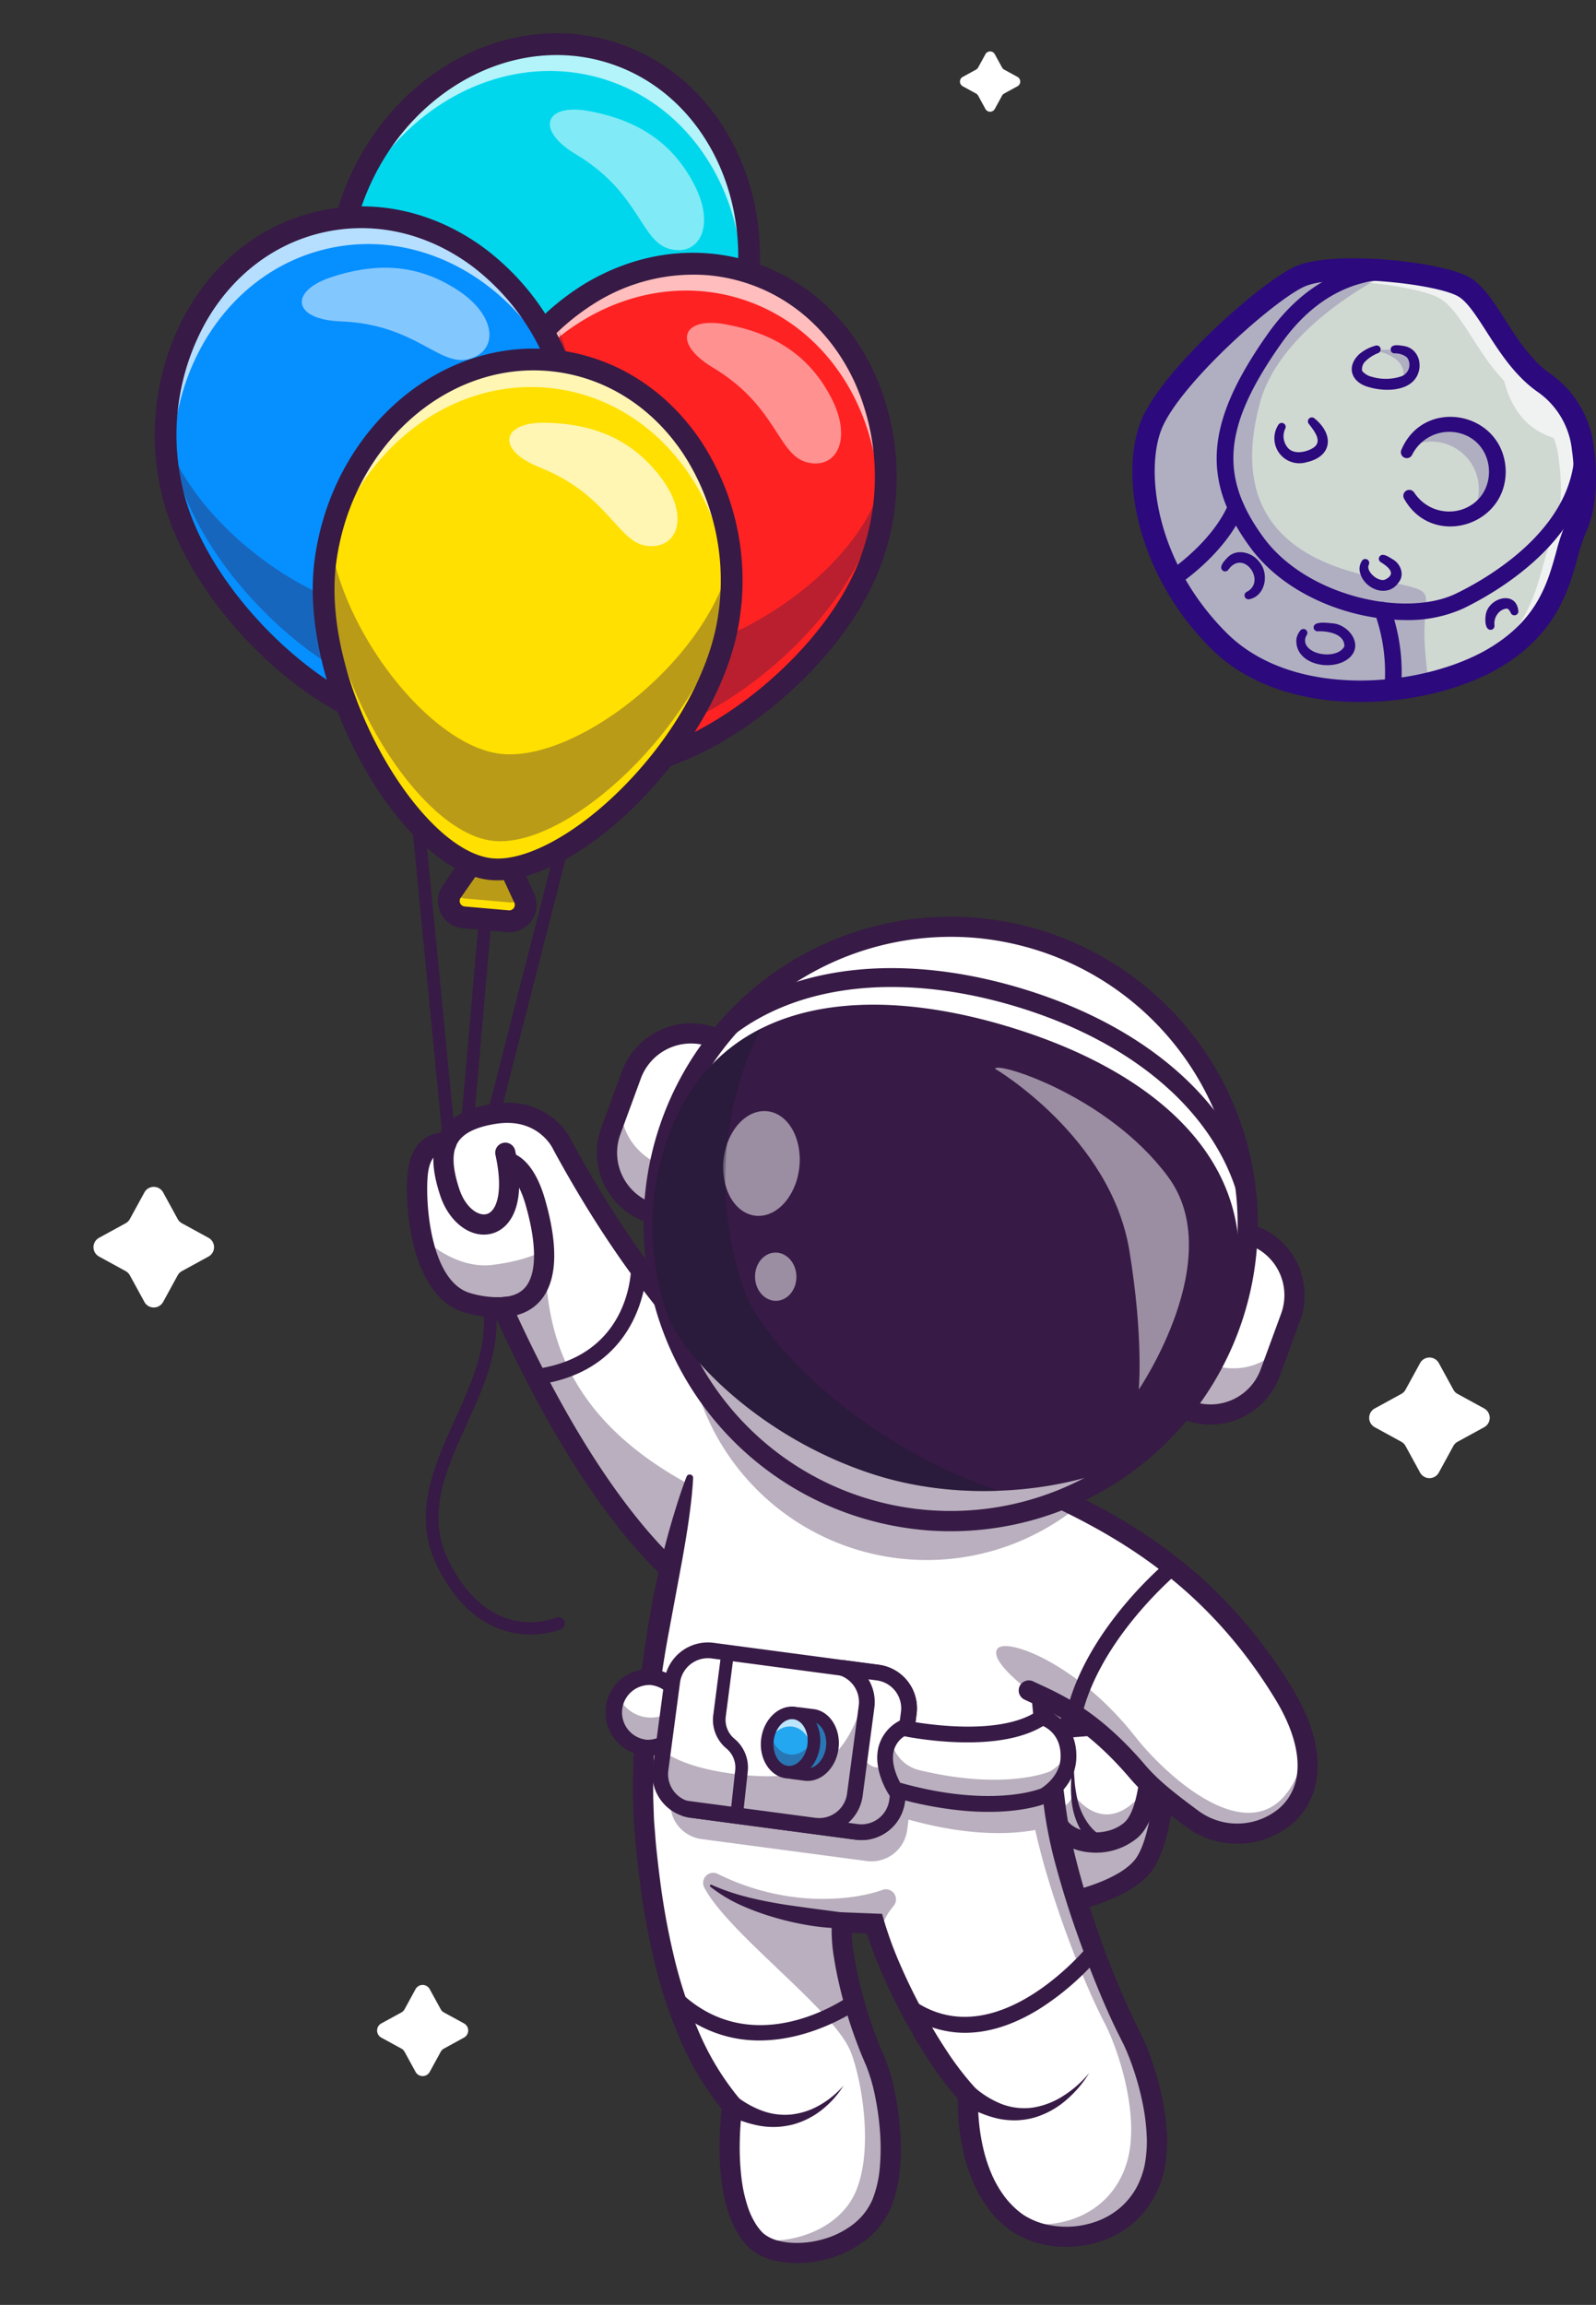 <svg xmlns="http://www.w3.org/2000/svg" xmlns:xlink="http://www.w3.org/1999/xlink" width="424.632" height="612.971" viewBox="0 0 424.632 612.971">
  <rect x="0" y="0" width="424.632" height="612.971" fill="#333333" stroke="none"/>
  <defs>
    <clipPath id="clip-path">
      <rect id="Rectángulo_452" data-name="Rectángulo 452" width="123.353" height="118.013" fill="none"/>
    </clipPath>
    <clipPath id="clip-path-3">
      <rect id="Rectángulo_447" data-name="Rectángulo 447" width="79.678" height="106.826" fill="none"/>
    </clipPath>
    <clipPath id="clip-path-4">
      <rect id="Rectángulo_448" data-name="Rectángulo 448" width="75.868" height="112.247" fill="none"/>
    </clipPath>
    <clipPath id="clip-path-5">
      <rect id="Rectángulo_449" data-name="Rectángulo 449" width="23.394" height="23.82" fill="none"/>
    </clipPath>
    <clipPath id="clip-path-6">
      <rect id="Rectángulo_450" data-name="Rectángulo 450" width="11.995" height="8.492" fill="none"/>
    </clipPath>
    <clipPath id="clip-path-7">
      <rect id="Rectángulo_495" data-name="Rectángulo 495" width="339.408" height="585.618" fill="none"/>
    </clipPath>
    <clipPath id="clip-path-9">
      <rect id="Rectángulo_453" data-name="Rectángulo 453" width="64.916" height="101.338" transform="translate(0 0)" fill="none"/>
    </clipPath>
    <clipPath id="clip-path-10">
      <rect id="Rectángulo_454" data-name="Rectángulo 454" width="26.779" height="27.778" fill="none"/>
    </clipPath>
    <clipPath id="clip-path-11">
      <rect id="Rectángulo_455" data-name="Rectángulo 455" width="20.357" height="19.77" fill="none"/>
    </clipPath>
    <clipPath id="clip-path-12">
      <rect id="Rectángulo_456" data-name="Rectángulo 456" width="108.486" height="72.223" fill="none"/>
    </clipPath>
    <clipPath id="clip-path-13">
      <rect id="Rectángulo_457" data-name="Rectángulo 457" width="108.766" height="86.298" transform="translate(0 0)" fill="none"/>
    </clipPath>
    <clipPath id="clip-path-14">
      <rect id="Rectángulo_458" data-name="Rectángulo 458" width="43.153" height="34.93" fill="none"/>
    </clipPath>
    <clipPath id="clip-path-15">
      <rect id="Rectángulo_459" data-name="Rectángulo 459" width="108.487" height="72.223" fill="none"/>
    </clipPath>
    <clipPath id="clip-path-16">
      <rect id="Rectángulo_460" data-name="Rectángulo 460" width="108.765" height="86.297" transform="translate(0 0)" fill="none"/>
    </clipPath>
    <clipPath id="clip-path-17">
      <rect id="Rectángulo_461" data-name="Rectángulo 461" width="43.153" height="34.932" fill="none"/>
    </clipPath>
    <clipPath id="clip-path-18">
      <rect id="Rectángulo_462" data-name="Rectángulo 462" width="19.857" height="20.312" fill="none"/>
    </clipPath>
    <clipPath id="clip-path-19">
      <rect id="Rectángulo_463" data-name="Rectángulo 463" width="106.779" height="82.022" fill="none"/>
    </clipPath>
    <clipPath id="clip-path-20">
      <rect id="Rectángulo_464" data-name="Rectángulo 464" width="106.613" height="100.531" transform="translate(0 0)" fill="none"/>
    </clipPath>
    <clipPath id="clip-path-21">
      <rect id="Rectángulo_465" data-name="Rectángulo 465" width="50.541" height="22.87" transform="translate(0 0)" fill="none"/>
    </clipPath>
    <clipPath id="clip-path-22">
      <rect id="Rectángulo_466" data-name="Rectángulo 466" width="84.484" height="77.343" fill="none"/>
    </clipPath>
    <clipPath id="clip-path-23">
      <rect id="Rectángulo_467" data-name="Rectángulo 467" width="32.084" height="16.53" transform="translate(0 0)" fill="none"/>
    </clipPath>
    <clipPath id="clip-path-24">
      <rect id="Rectángulo_468" data-name="Rectángulo 468" width="6.399" height="3.119" fill="none"/>
    </clipPath>
    <clipPath id="clip-path-25">
      <rect id="Rectángulo_469" data-name="Rectángulo 469" width="56.15" height="98.931" transform="translate(0 0)" fill="none"/>
    </clipPath>
    <clipPath id="clip-path-26">
      <rect id="Rectángulo_470" data-name="Rectángulo 470" width="18.781" height="13.532" transform="translate(0 0)" fill="none"/>
    </clipPath>
    <clipPath id="clip-path-27">
      <rect id="Rectángulo_471" data-name="Rectángulo 471" width="137.05" height="139.763" transform="translate(0 0)" fill="none"/>
    </clipPath>
    <clipPath id="clip-path-28">
      <rect id="Rectángulo_472" data-name="Rectángulo 472" width="64.529" height="42.429" transform="translate(0 0)" fill="none"/>
    </clipPath>
    <clipPath id="clip-path-29">
      <rect id="Rectángulo_473" data-name="Rectángulo 473" width="56.726" height="23.073" transform="translate(0 0)" fill="none"/>
    </clipPath>
    <clipPath id="clip-path-30">
      <rect id="Rectángulo_474" data-name="Rectángulo 474" width="12.411" height="16.039" fill="none"/>
    </clipPath>
    <clipPath id="clip-path-31">
      <rect id="Rectángulo_475" data-name="Rectángulo 475" width="12.418" height="10.243" fill="none"/>
    </clipPath>
    <clipPath id="clip-path-32">
      <rect id="Rectángulo_476" data-name="Rectángulo 476" width="12.418" height="10.782" fill="none"/>
    </clipPath>
    <clipPath id="clip-path-33">
      <rect id="Rectángulo_477" data-name="Rectángulo 477" width="48.663" height="15.599" transform="translate(0 0)" fill="none"/>
    </clipPath>
    <clipPath id="clip-path-34">
      <rect id="Rectángulo_478" data-name="Rectángulo 478" width="4.376" height="5.435" fill="none"/>
    </clipPath>
    <clipPath id="clip-path-35">
      <rect id="Rectángulo_479" data-name="Rectángulo 479" width="18.93" height="13.903" fill="none"/>
    </clipPath>
    <clipPath id="clip-path-36">
      <rect id="Rectángulo_480" data-name="Rectángulo 480" width="3.596" height="3.158" transform="translate(0 0)" fill="none"/>
    </clipPath>
    <clipPath id="clip-path-37">
      <rect id="Rectángulo_481" data-name="Rectángulo 481" width="0.163" height="1.1" transform="translate(0 0)" fill="none"/>
    </clipPath>
    <clipPath id="clip-path-38">
      <rect id="Rectángulo_482" data-name="Rectángulo 482" width="108.405" height="64.625" fill="none"/>
    </clipPath>
    <clipPath id="clip-path-39">
      <rect id="Rectángulo_483" data-name="Rectángulo 483" width="108.405" height="85.517" fill="none"/>
    </clipPath>
    <clipPath id="clip-path-40">
      <rect id="Rectángulo_484" data-name="Rectángulo 484" width="46.476" height="30.421" fill="none"/>
    </clipPath>
    <clipPath id="clip-path-41">
      <rect id="Rectángulo_485" data-name="Rectángulo 485" width="85.263" height="44.424" fill="none"/>
    </clipPath>
    <clipPath id="clip-path-42">
      <rect id="Rectángulo_486" data-name="Rectángulo 486" width="17.685" height="27.941" transform="translate(0 0)" fill="none"/>
    </clipPath>
    <clipPath id="clip-path-43">
      <rect id="Rectángulo_487" data-name="Rectángulo 487" width="23.655" height="18.909" transform="translate(0 0)" fill="none"/>
    </clipPath>
    <clipPath id="clip-path-44">
      <rect id="Rectángulo_488" data-name="Rectángulo 488" width="107.699" height="56.277" fill="none"/>
    </clipPath>
    <clipPath id="clip-path-45">
      <rect id="Rectángulo_489" data-name="Rectángulo 489" width="157.248" height="104.848" transform="translate(0 0)" fill="none"/>
    </clipPath>
    <clipPath id="clip-path-46">
      <rect id="Rectángulo_490" data-name="Rectángulo 490" width="20.278" height="27.968" transform="translate(0 0)" fill="none"/>
    </clipPath>
    <clipPath id="clip-path-47">
      <rect id="Rectángulo_491" data-name="Rectángulo 491" width="11.043" height="12.82" fill="none"/>
    </clipPath>
    <clipPath id="clip-path-48">
      <rect id="Rectángulo_492" data-name="Rectángulo 492" width="98.069" height="117.76" transform="translate(0 0)" fill="none"/>
    </clipPath>
    <clipPath id="clip-path-49">
      <rect id="Rectángulo_493" data-name="Rectángulo 493" width="55.606" height="82.062" transform="translate(0 0)" fill="none"/>
    </clipPath>
    <clipPath id="clip-path-50">
      <rect id="Rectángulo_506" data-name="Rectángulo 506" width="32.075" height="32.075" fill="none"/>
    </clipPath>
    <clipPath id="clip-path-51">
      <rect id="Rectángulo_506-2" data-name="Rectángulo 506" width="24.24" height="24.24" fill="none"/>
    </clipPath>
    <clipPath id="clip-path-53">
      <rect id="Rectángulo_506-4" data-name="Rectángulo 506" width="16.037" height="16.037" fill="none"/>
    </clipPath>
  </defs>
  <g id="_02" data-name="02" transform="translate(0 0)">
    <g id="Grupo_3486" data-name="Grupo 3486" transform="translate(301.279 68.695)">
      <g id="Grupo_3485" data-name="Grupo 3485" transform="translate(0)" clip-path="url(#clip-path)">
        <g id="Grupo_3484" data-name="Grupo 3484">
          <g id="Grupo_3483" data-name="Grupo 3483" clip-path="url(#clip-path)">
            <path id="Trazado_7626" data-name="Trazado 7626" d="M30,108.634c14.1,14.113,37.419,15.655,55.879,11.308a62.267,62.267,0,0,0,18.4-7.269C121.76,101.761,121.1,87.119,125.035,78.6s1.85-20.971,1.85-20.971a24.514,24.514,0,0,0-10.559-17.7C106.135,32.65,101.7,18.229,95.15,14.514,92.1,12.781,84.415,11.18,76.132,10.372c-9.546-.925-19.884-.778-24.76,1.527-9.09,4.288-34.585,27.154-39.386,39.607C7.168,63.96,10.458,89.087,30,108.634" transform="translate(-7.026 -6.95)" fill="#d0d8d2"/>
            <g id="Grupo_3473" data-name="Grupo 3473" transform="translate(40.733 2.89)" opacity="0.66">
              <g id="Grupo_3472" data-name="Grupo 3472">
                <g id="Grupo_3471" data-name="Grupo 3471" clip-path="url(#clip-path-3)">
                  <path id="Trazado_7627" data-name="Trazado 7627" d="M10.015,14c5.434-1.366,13.981-1.351,21.97-.573,8.283.808,15.963,2.408,19.018,4.141,5.625,3.187,9.692,14.26,17.167,21.94q3.106,12.05,13.158,15.2h.015a20.714,20.714,0,0,1,1.4,5.977s2.085,12.439-1.85,20.971-3.275,23.159-20.751,34.071c-.514.323-1.043.631-1.586.94a50.637,50.637,0,0,0,7.989-3.994C84.015,101.761,83.354,87.119,87.29,78.6s1.85-20.971,1.85-20.971a24.514,24.514,0,0,0-10.559-17.7C68.39,32.65,63.955,18.229,57.405,14.514,54.35,12.781,46.67,11.18,38.387,10.372,28.842,9.447,18.5,9.594,13.627,11.9A31.433,31.433,0,0,0,10.015,14" transform="translate(-10.015 -9.84)" fill="#fff"/>
                </g>
              </g>
            </g>
            <g id="Grupo_3476" data-name="Grupo 3476" transform="translate(2.989 2.89)" opacity="0.2">
              <g id="Grupo_3475" data-name="Grupo 3475">
                <g id="Grupo_3474" data-name="Grupo 3474" clip-path="url(#clip-path-4)">
                  <path id="Trazado_7628" data-name="Trazado 7628" d="M171.484,108.634c14.1,14.113,37.419,15.655,55.879,11.308A108.05,108.05,0,0,1,226.2,107.5c0-15.728,5.07-10.24-19.073-17.113S176.551,67.6,182.381,45.618c5.17-19.458,29.65-32.485,35.231-35.245-9.546-.925-19.884-.778-24.76,1.527-9.09,4.288-34.585,27.154-39.386,39.607-4.817,12.453-1.527,37.58,18.019,57.127" transform="translate(-151.495 -9.84)" fill="#2c097d"/>
                </g>
              </g>
            </g>
            <path id="Trazado_7629" data-name="Trazado 7629" d="M60.681,118.013c14.483,0,28.757-3.937,38.131-9.8,14.123-8.826,17.294-20.192,19.609-28.491a47.337,47.337,0,0,1,2.256-6.85c4.054-8.782,2.368-20.885,2.115-22.518a27.593,27.593,0,0,0-11.776-19.77c-4.995-3.567-8.644-9.259-11.862-14.28-3.17-4.945-5.908-9.215-9.588-11.3C82.115.786,52.86-2.323,43.1,2.286,33.5,6.817,7.365,30.154,2.215,43.5-3.4,58.041,1.243,84.1,20.9,103.761c10.2,10.2,25.1,14.251,39.78,14.252M58.6,5.816c10.776,0,24.01,2.006,28.064,4.3,2.415,1.368,4.9,5.25,7.538,9.359,3.506,5.468,7.479,11.664,13.394,15.89a21.621,21.621,0,0,1,9.332,15.408,3.084,3.084,0,0,0,.037.378c.019.116,1.872,11.683-1.626,19.26a52.088,52.088,0,0,0-2.581,7.734c-2.284,8.188-4.872,17.469-17.063,25.088C78.478,114,43.272,117.825,25.054,99.608,6.044,80.6,3.458,56.59,7.695,45.614,12.224,33.879,37.136,11.6,45.6,7.6c2.677-1.264,7.521-1.782,13-1.782m61.262,44.858h0Z" transform="translate(0 0)" fill="#2c097d"/>
            <path id="Trazado_7630" data-name="Trazado 7630" d="M54.665,99.191a35.544,35.544,0,0,0,15.19-3.016c8.012-3.844,34.153-18.271,34.153-42.512a2.2,2.2,0,0,0-4.406,0C99.6,75.331,75.376,88.64,67.95,92.2c-13.362,6.413-39.566.778-51.1-14.937C4.921,61,6.128,47.529,21.464,25.768,36.489,4.449,54.913,8.962,55.692,9.165a2.2,2.2,0,0,0,1.133-4.257c-.894-.238-22.1-5.6-38.961,18.322C1.391,46.6.154,61.954,13.3,79.871c9.386,12.791,26.778,19.319,41.366,19.32" transform="translate(18.061 -2.99)" fill="#2c097d"/>
            <path id="Trazado_7631" data-name="Trazado 7631" d="M320.783,241.51a2.189,2.189,0,0,0,1.186-.349c.513-.329,12.627-8.194,17.738-19.909a2.2,2.2,0,1,0-4.039-1.761c-4.567,10.47-15.964,17.889-16.078,17.963a2.2,2.2,0,0,0,1.193,4.056" transform="translate(-310.108 -154.09)" fill="#2c097d"/>
            <path id="Trazado_7632" data-name="Trazado 7632" d="M180.827,336.658a2.2,2.2,0,0,0,2.186-1.961,50.213,50.213,0,0,0-2.829-22.1,2.2,2.2,0,0,0-4.087,1.645,46.548,46.548,0,0,1,2.538,19.972,2.2,2.2,0,0,0,1.947,2.431,2.225,2.225,0,0,0,.245.014" transform="translate(-111.595 -219.809)" fill="#2c097d"/>
            <path id="Trazado_7633" data-name="Trazado 7633" d="M82.644,165.26c7.488,13.491,27.782,7.3,27.042-7.971-.99-15.271-21.838-19.112-27.768-4.884a1.576,1.576,0,0,0,2.88,1.268,11.056,11.056,0,0,1,11.993-5.938c10.667,2.157,11.5,17.145,1.152,20.493a11.074,11.074,0,0,1-12.581-4.553,1.576,1.576,0,0,0-2.718,1.585" transform="translate(-10.379 -101.385)" fill="#2c097d"/>
            <g id="Grupo_3479" data-name="Grupo 3479" transform="translate(73.746 44.116)" opacity="0.2">
              <g id="Grupo_3478" data-name="Grupo 3478" transform="translate(0)">
                <g id="Grupo_3477" data-name="Grupo 3477" clip-path="url(#clip-path-5)">
                  <path id="Trazado_7634" data-name="Trazado 7634" d="M89.244,156.251a12.478,12.478,0,0,1,5.816-1.424,12.635,12.635,0,0,1,10.779,19.194,12.621,12.621,0,1,0-16.595-17.77" transform="translate(-89.244 -150.201)" fill="#2c097d"/>
                </g>
              </g>
            </g>
            <path id="Trazado_7635" data-name="Trazado 7635" d="M171.275,80.87a4.936,4.936,0,0,1,3.242,1.074,3.266,3.266,0,0,1-1.534,5.04,13,13,0,0,1-7.751.132,4.746,4.746,0,0,1-2.645-1.573,2.861,2.861,0,0,1,.94-2.634,10.045,10.045,0,0,1,3.349-2.128,1.047,1.047,0,0,0-.691-1.973,11.261,11.261,0,0,0-4.39,2.293c-3.527,3.351-2.114,7.513,2.605,8.747,4.507,1.356,12.047,1.2,13.333-4.473.62-2.952-.918-5.977-4.061-6.474-1.105-.144-3.51-.7-3.5,1.031a1.057,1.057,0,0,0,1.109.937" transform="translate(-101.455 -55.586)" fill="#2c097d"/>
            <path id="Trazado_7636" data-name="Trazado 7636" d="M252.164,145.813c1.6,2.05,3.618,4.677,1.139,6.3-2.006,1.276-5.44,1.9-6.961-.237a4.7,4.7,0,0,1-.512-4.825,1.051,1.051,0,0,0-1.775-1.118,6.638,6.638,0,0,0,7.368,10.039c7.089-1.543,7.406-7.5,2.155-11.713a1.052,1.052,0,0,0-1.414,1.551" transform="translate(-205.17 -101.719)" fill="#2c097d"/>
            <path id="Trazado_7637" data-name="Trazado 7637" d="M79.11,311.2c-.524-5.594-7.708-3.656-8.622.691-.292,1.265-.4,4.7,1.588,4.224a1.1,1.1,0,0,0,.672-1.178,4.185,4.185,0,0,1,1.607-3.78,3.414,3.414,0,0,1,1.629-.64c.462-.026.839.632,1.056,1.025a1.056,1.056,0,0,0,2.07-.341" transform="translate(23.587 -217.365)" fill="#2c097d"/>
            <path id="Trazado_7638" data-name="Trazado 7638" d="M181.768,270.5c2.355,1.464,4.05,3.215,1.058,4.612-1.709.727-5.129-2.148-4.3-3.931A1.055,1.055,0,0,0,176.792,270a3.794,3.794,0,0,0-.558,3.354c1.147,4.329,7.281,6.7,10.144,2.623,1.757-2.035.693-4.906-1.285-6.147-1.02-.57-3.1-2.239-3.837-.6a1.058,1.058,0,0,0,.513,1.266" transform="translate(-115.63 -189.659)" fill="#2c097d"/>
            <path id="Trazado_7639" data-name="Trazado 7639" d="M223.848,332.221c2.979-.1,7.071.8,7.039,3.98-1.576,3.2-8.622,2.7-10.212-.424a2.626,2.626,0,0,1,.233-2.623,1.044,1.044,0,0,0-1.707-1.182,4.839,4.839,0,0,0-1.072,2.252c-.637,6.98,9.873,8.993,14.217,4.926,3.664-3.544-.416-8.7-4.553-9.038-1.27-.082-5.278-.766-5.086,1.237a1.057,1.057,0,0,0,1.142.873" transform="translate(-174.477 -233.028)" fill="#2c097d"/>
            <path id="Trazado_7640" data-name="Trazado 7640" d="M301.869,270.727c4.028-5.549,10.1,3.1,4.957,5.879a1.055,1.055,0,0,0,.523,2.032c4.406-.85,5.435-6.886,2.692-9.977-1.874-2.512-5.889-3.592-8.31-1.256-.811.842-2.777,2.773-1.2,3.718a1.066,1.066,0,0,0,1.334-.4" transform="translate(-276.3 -187.952)" fill="#2c097d"/>
            <g id="Grupo_3482" data-name="Grupo 3482" transform="translate(64.248 24.307)" opacity="0.2">
              <g id="Grupo_3481" data-name="Grupo 3481" transform="translate(0)">
                <g id="Grupo_3480" data-name="Grupo 3480" clip-path="url(#clip-path-6)">
                  <path id="Trazado_7641" data-name="Trazado 7641" d="M168.024,91.249S175.139,85.94,171.2,84,160.4,82.969,160.4,82.969s9.748,1.219,7.628,8.28" transform="translate(-160.395 -82.757)" fill="#2c097d"/>
                </g>
              </g>
            </g>
          </g>
        </g>
      </g>
    </g>
    <g id="Grupo_3613" data-name="Grupo 3613" transform="matrix(-0.996, -0.087, 0.087, -0.996, 338.116, 612.971)">
      <g id="Grupo_3612" data-name="Grupo 3612" transform="translate(0 0)" clip-path="url(#clip-path-7)">
        <g id="Grupo_3611" data-name="Grupo 3611" transform="translate(0 0)">
          <g id="Grupo_3610" data-name="Grupo 3610" clip-path="url(#clip-path-7)">
            <path id="Trazado_7642" data-name="Trazado 7642" d="M1.676,0A1.677,1.677,0,0,0,0,1.676V73.3a1.676,1.676,0,0,0,3.353,0V1.676A1.677,1.677,0,0,0,1.676,0" transform="translate(238.669 292.938)" fill="#371a45"/>
            <path id="Trazado_7643" data-name="Trazado 7643" d="M18.895,0a1.677,1.677,0,0,0-1.653,1.4L.023,105.845a1.677,1.677,0,0,0,3.309.545L20.551,1.949A1.676,1.676,0,0,0,19.169.023,1.636,1.636,0,0,0,18.895,0" transform="translate(214.653 295.925)" fill="#371a45"/>
            <path id="Trazado_7644" data-name="Trazado 7644" d="M1.678,0A1.678,1.678,0,0,0,.029,1.984L23.651,128.73a1.676,1.676,0,1,0,3.3-.614L3.324,1.37A1.677,1.677,0,0,0,1.678,0" transform="translate(243.24 288.573)" fill="#371a45"/>
            <path id="Trazado_7645" data-name="Trazado 7645" d="M65.437,112.243l-.521-10.9-.263-5.554L60.092,0S53.578.682,44.918,2.3c-1.694.317-3.471.667-5.3,1.056C26.016,6.246,9.673,11.226,4.182,19.058-4.025,30.771.6,82.586,11.523,102.039c5,8.918,25.2,10.637,39.4,10.7,1.587.009,3.1,0,4.508-.034,5.934-.112,10.009-.458,10.009-.458" transform="translate(40.058 94.067)" fill="#fff"/>
            <g id="Grupo_3489" data-name="Grupo 3489" transform="translate(40.058 94.067)" opacity="0.35">
              <g id="Grupo_3488" data-name="Grupo 3488" transform="translate(0 0)">
                <g id="Grupo_3487" data-name="Grupo 3487" clip-path="url(#clip-path-9)">
                  <path id="Trazado_7646" data-name="Trazado 7646" d="M64.916,101.338l-.263-5.554L61.031,19.73,60.091,0,59.7.044c-.073.01-.161.02-.253.029-.073.01-.156.019-.238.029-.063,0-.127.014-.19.019-.024.005-.053.005-.078.01-.117.015-.248.029-.385.048a.651.651,0,0,0-.092.01c-.112.014-.229.029-.355.044-.17.019-.346.044-.531.068-.131.019-.273.034-.414.054l-.443.058c-.19.024-.389.053-.594.078-.414.058-.852.116-1.314.185-.409.054-.837.117-1.285.185-.516.078-1.056.156-1.616.243-2.069.321-4.435.716-6.991,1.193-.5.093-1,.19-1.514.287-.355.068-.72.141-1.085.214-.881.175-1.787.36-2.7.555C26.01,6.246,9.673,11.226,4.187,19.058-2.575,28.7-.638,65.539,6.363,89.11,3.14,68.27,3.291,45.565,8.388,38.3c2.519-3.594,7.686-6.6,13.881-9.083a3.636,3.636,0,0,1,4.906,4.026l-.012.067a63.894,63.894,0,0,0-.355,17.657c1.587,14.385,5.91,34.855,23.381,49.863.409.355,6.888.453,14.726.511" transform="translate(0 0)" fill="#371a45"/>
                </g>
              </g>
            </g>
            <path id="Trazado_7647" data-name="Trazado 7647" d="M65.305,0,62.48.3C60.555.5,15.219,5.4,4.65,20.483-1.578,29.371.029,53.628.669,60.851c1.3,14.679,4.923,34.334,11.177,45.471,8.526,15.184,51.6,11.977,56.483,11.56l2.576-.219ZM54.45,113.048c-14.687,0-33.67-1.781-37.923-9.355C5.421,83.918,2.056,33.539,9.046,23.565,16.141,13.441,46.1,7.747,60.215,5.963L65.3,112.721c-3.01.19-6.764.327-10.847.327" transform="translate(37.392 91.1)" fill="#371a45"/>
            <path id="Trazado_7648" data-name="Trazado 7648" d="M4.844,32.94l18.588-3.161A3.692,3.692,0,0,0,26.5,26.456c.526-6.142,1.006-20.39-5.3-24.488C15.954-1.434,8.08-.239,3.81,4.122-.968,9-.179,22.857.546,29.685a3.7,3.7,0,0,0,4.3,3.255" transform="translate(44.304 118.399)" fill="#fff"/>
            <g id="Grupo_3492" data-name="Grupo 3492" transform="translate(44.305 118.4)" opacity="0.35">
              <g id="Grupo_3491" data-name="Grupo 3491" transform="translate(0 0)">
                <g id="Grupo_3490" data-name="Grupo 3490" clip-path="url(#clip-path-10)">
                  <path id="Trazado_7649" data-name="Trazado 7649" d="M26.494,26.454c.53-6.139,1.006-20.389-5.3-24.485C15.95-1.435,8.078-.239,3.805,4.123.87,7.126.037,13.523,0,19.589a15.781,15.781,0,0,1,3.154-7.4c8.576-10.052,16.633.1,16.633.1s.976-2.739,1.937-2.979c4.015-1,4.369,11.828,4.4,18.472a3.578,3.578,0,0,0,.373-1.325" transform="translate(0 0)" fill="#371a45"/>
                </g>
              </g>
            </g>
            <path id="Trazado_7650" data-name="Trazado 7650" d="M16.822,0A17.276,17.276,0,0,0,4.587,4.922C-.6,10.222-.46,22.924.572,32.647a6.381,6.381,0,0,0,7.417,5.617h0L26.578,35.1a6.38,6.38,0,0,0,5.289-5.739c.689-8.044.759-22.243-6.517-26.97A15.658,15.658,0,0,0,16.822,0M6.914,32.986a1.013,1.013,0,0,1-1-.906c-1.232-11.6-.269-20.562,2.512-23.4C11.89,5.137,18.434,4.3,22.425,6.9c3.494,2.269,5.062,10.7,4.093,22.008a1.011,1.011,0,0,1-.841.906L7.089,32.972h0a1.034,1.034,0,0,1-.176.016" transform="translate(41.608 115.722)" fill="#371a45"/>
            <path id="Trazado_7651" data-name="Trazado 7651" d="M1.344,3.352a3.776,3.776,0,0,1,.518.21c.2.1.4.2.6.321a10.015,10.015,0,0,1,1.176.793,12.856,12.856,0,0,1,2.1,2.039,17.641,17.641,0,0,1,3,5.287,33.615,33.615,0,0,1,1.5,6.142,24.537,24.537,0,0,1,.351,6.393,24.9,24.9,0,0,0,.484-6.47,34.843,34.843,0,0,0-.732-6.545A19.743,19.743,0,0,0,7.781,5.24,15.6,15.6,0,0,0,5.59,2.483a13.057,13.057,0,0,0-1.357-1.2c-.239-.19-.5-.368-.76-.542A7.189,7.189,0,0,0,2.553.225L2.41.159A1.694,1.694,0,1,0,.98,3.231a1.776,1.776,0,0,0,.364.122" transform="translate(54.014 116.817)" fill="#371a45"/>
            <path id="Trazado_7652" data-name="Trazado 7652" d="M30.078.018C27.83.353,25.537.634,23.262.88s-4.559.451-6.834.591-4.545.242-6.785.221a44.685,44.685,0,0,1-6.526-.441H3.11a2.687,2.687,0,1,0-.844,5.308c.084.013.172.023.255.028a49.462,49.462,0,0,0,7.325-.181c2.379-.2,4.713-.529,7.033-.892s4.619-.791,6.907-1.256,4.556-.964,6.843-1.527A1.385,1.385,0,0,0,30.1.014Z" transform="translate(49.664 193.522)" fill="#371a45"/>
            <path id="Trazado_7653" data-name="Trazado 7653" d="M.183.548A2.842,2.842,0,0,1,0,0Z" transform="translate(254.929 510.393)" fill="#d66b09"/>
            <path id="Trazado_7654" data-name="Trazado 7654" d="M11.946,18.134,19.382,9.01a4.369,4.369,0,0,0-2.69-7.073L5.072.058A4.369,4.369,0,0,0,.291,5.924l4.184,11a4.369,4.369,0,0,0,7.471,1.207" transform="translate(246.541 434.011)" fill="#e25a5a"/>
            <g id="Grupo_3495" data-name="Grupo 3495" transform="translate(246.967 434.065)" opacity="0.35">
              <g id="Grupo_3494" data-name="Grupo 3494" transform="translate(0 0)">
                <g id="Grupo_3493" data-name="Grupo 3493" clip-path="url(#clip-path-11)">
                  <path id="Trazado_7655" data-name="Trazado 7655" d="M11.862,18.18,19.354,9.1a4.369,4.369,0,0,0-2.647-7.089L5.1.063A4.369,4.369,0,0,0,.282,5.9L4.4,16.927a4.369,4.369,0,0,0,7.463,1.253" transform="translate(-0.001 0)" fill="#371a45"/>
                </g>
              </g>
            </g>
            <path id="Trazado_7656" data-name="Trazado 7656" d="M7.244,0a7.18,7.18,0,0,0-5.6,2.679A7.192,7.192,0,0,0,.484,9.853l4.184,11a7.267,7.267,0,0,0,12.425,2.008l7.437-9.125A7.266,7.266,0,0,0,20.056,1.974L8.436.1A7.457,7.457,0,0,0,7.244,0m4.224,19.744a1.556,1.556,0,0,1-.242-.019,1.446,1.446,0,0,1-1.14-.929L5.9,7.794A1.471,1.471,0,0,1,7.511,5.818L19.132,7.7a1.471,1.471,0,0,1,.906,2.381L12.6,19.2a1.423,1.423,0,0,1-1.133.542" transform="translate(243.64 431.112)" fill="#371a45"/>
            <path id="Trazado_7657" data-name="Trazado 7657" d="M1.505,62.859C8.5,29.947,49.392-4.032,70.191.39s44.332,52.1,37.335,85.008-36.4,54.547-65.678,48.324S-5.491,95.772,1.505,62.859" transform="translate(185.465 447.938)" fill="#00d7ed"/>
            <g id="Grupo_3498" data-name="Grupo 3498" transform="translate(185.465 510.504)" opacity="0.7">
              <g id="Grupo_3497" data-name="Grupo 3497" transform="translate(0 0)">
                <g id="Grupo_3496" data-name="Grupo 3496" clip-path="url(#clip-path-12)">
                  <path id="Trazado_7658" data-name="Trazado 7658" d="M1.505.294,1.569,0C-1.692,30.3,15.823,58.1,43.023,63.88c28.988,6.161,58.106-14.988,65.463-47.358a56.254,56.254,0,0,1-.961,6.308c-7,32.914-36.4,54.549-65.678,48.326S-5.492,33.207,1.505.294" transform="translate(0 0)" fill="#fff"/>
                </g>
              </g>
            </g>
            <g id="Grupo_3501" data-name="Grupo 3501" transform="translate(185.483 447.935)" opacity="0.35">
              <g id="Grupo_3500" data-name="Grupo 3500" transform="translate(0 0)">
                <g id="Grupo_3499" data-name="Grupo 3499" clip-path="url(#clip-path-13)">
                  <path id="Trazado_7659" data-name="Trazado 7659" d="M1.487,62.861C8.484,29.948,49.372-4.027,70.17.389S114.5,52.489,107.507,85.4c-.065.3-.129.6-.2.9-.516-26.385-22.34-59.038-40.845-62.972C45.667,18.9,6.252,45.935.448,73.244c-.172.8-.319,1.611-.448,2.411A68.071,68.071,0,0,1,1.487,62.861" transform="translate(0.001 0)" fill="#371a45"/>
                </g>
              </g>
            </g>
            <path id="Trazado_7660" data-name="Trazado 7660" d="M69.307,0C58.8,0,44.86,6.7,31.649,18.33,16.137,31.984,4.89,49.482,1.562,65.138c-7.317,34.422,11.781,67.752,42.574,74.3s61.8-16.133,69.116-50.555c3.328-15.656.171-36.217-8.445-55C96.395,15.544,84.47,2.729,73.685.436A21.046,21.046,0,0,0,69.307,0M54.837,134.767a45.609,45.609,0,0,1-9.5-1C17.674,127.886.578,97.64,7.231,66.343,13.508,36.815,49.062,5.769,69.071,5.766A16.394,16.394,0,0,1,72.48,6.1c19.065,4.053,41.756,50.278,35.1,81.571-5.89,27.707-28.45,47.091-52.746,47.091" transform="translate(182.574 445.056)" fill="#371a45"/>
            <g id="Grupo_3504" data-name="Grupo 3504" transform="translate(198.466 530.735)" opacity="0.5">
              <g id="Grupo_3503" data-name="Grupo 3503" transform="translate(0 0)">
                <g id="Grupo_3502" data-name="Grupo 3502" clip-path="url(#clip-path-14)">
                  <path id="Trazado_7661" data-name="Trazado 7661" d="M33.377,34.834c-14.432-1.293-23.654-7.218-29.9-17.048C-3.159,7.358.384-1.166,8.4.131S17.627,14.356,35.54,23.055c11.576,5.622,9.228,12.8-2.163,11.779" transform="translate(-0.001 0)" fill="#fff"/>
                </g>
              </g>
            </g>
            <path id="Trazado_7662" data-name="Trazado 7662" d="M.183.548A2.849,2.849,0,0,1,0,0Z" transform="translate(213.659 455.366)" fill="#d66b09"/>
            <path id="Trazado_7663" data-name="Trazado 7663" d="M1.505,62.86C8.5,29.947,49.392-4.032,70.191.39s44.332,52.1,37.335,85.008-36.4,54.547-65.678,48.324S-5.491,95.771,1.505,62.86" transform="translate(144.195 392.911)" fill="#f22"/>
            <g id="Grupo_3507" data-name="Grupo 3507" transform="translate(144.195 455.476)" opacity="0.7">
              <g id="Grupo_3506" data-name="Grupo 3506" transform="translate(0 0)">
                <g id="Grupo_3505" data-name="Grupo 3505" clip-path="url(#clip-path-15)">
                  <path id="Trazado_7664" data-name="Trazado 7664" d="M1.505.293,1.569,0C-1.693,30.3,15.823,58.1,43.023,63.88c28.988,6.161,58.106-14.988,65.463-47.358a56.278,56.278,0,0,1-.961,6.308c-7,32.914-36.4,54.549-65.678,48.326S-5.492,33.207,1.505.293" transform="translate(0 0.001)" fill="#fff"/>
                </g>
              </g>
            </g>
            <g id="Grupo_3510" data-name="Grupo 3510" transform="translate(145.052 399.615)" opacity="0.35">
              <g id="Grupo_3509" data-name="Grupo 3509" transform="translate(0 0)">
                <g id="Grupo_3508" data-name="Grupo 3508" clip-path="url(#clip-path-16)">
                  <path id="Trazado_7665" data-name="Trazado 7665" d="M1.487,62.861C8.484,29.948,49.372-4.027,70.17.389S114.5,52.489,107.507,85.4c-.065.3-.129.6-.2.9-.516-26.385-22.34-59.038-40.845-62.972C45.666,18.9,6.252,45.935.448,73.244c-.172.8-.319,1.611-.448,2.411A68.052,68.052,0,0,1,1.487,62.861" transform="translate(0 -0.001)" fill="#371a45"/>
                </g>
              </g>
            </g>
            <path id="Trazado_7666" data-name="Trazado 7666" d="M69.322,0c-10.5,0-24.447,6.7-37.659,18.33C16.152,31.983,4.905,49.482,1.577,65.138a67.429,67.429,0,0,0,6.885,47.475c8.035,14.113,20.71,23.639,35.69,26.823s30.434-.362,43.514-9.986a67.433,67.433,0,0,0,25.6-40.569c3.328-15.656.171-36.217-8.445-55C96.409,15.545,84.484,2.729,73.7.436A21.046,21.046,0,0,0,69.322,0m-14.4,134.776a45.978,45.978,0,0,1-9.57-1.008C32.017,130.932,20.7,122.4,13.5,109.746a61.641,61.641,0,0,1-6.252-43.4C13.523,36.815,49.077,5.769,69.086,5.766a16.392,16.392,0,0,1,3.409.339c19.066,4.054,41.756,50.278,35.1,81.571a61.642,61.642,0,0,1-23.367,37.106,49.355,49.355,0,0,1-29.3,9.994" transform="translate(141.289 390.03)" fill="#371a45"/>
            <g id="Grupo_3513" data-name="Grupo 3513" transform="translate(157.195 477.384)" opacity="0.5">
              <g id="Grupo_3512" data-name="Grupo 3512" transform="translate(0 0)">
                <g id="Grupo_3511" data-name="Grupo 3511" clip-path="url(#clip-path-17)">
                  <path id="Trazado_7667" data-name="Trazado 7667" d="M33.377,34.834c-14.432-1.293-23.654-7.218-29.9-17.048C-3.159,7.358.384-1.166,8.4.131S17.627,14.356,35.54,23.055c11.576,5.622,9.228,12.8-2.164,11.779" transform="translate(0 0)" fill="#fff"/>
                </g>
              </g>
            </g>
            <path id="Trazado_7668" data-name="Trazado 7668" d="M.424.393A2.84,2.84,0,0,1,0,0Z" transform="translate(289.187 454.491)" fill="#d66b09"/>
            <path id="Trazado_7669" data-name="Trazado 7669" d="M17.628,16.742,19.758,5.166A4.369,4.369,0,0,0,14,.258L2.907,4.2a4.369,4.369,0,0,0-1.37,7.442l8.96,7.634a4.369,4.369,0,0,0,7.13-2.535" transform="translate(246.66 384.97)" fill="#3bd8e0"/>
            <g id="Grupo_3516" data-name="Grupo 3516" transform="translate(247.059 384.881)" opacity="0.35">
              <g id="Grupo_3515" data-name="Grupo 3515" transform="translate(0 0)">
                <g id="Grupo_3514" data-name="Grupo 3514" clip-path="url(#clip-path-18)">
                  <path id="Trazado_7670" data-name="Trazado 7670" d="M17.576,16.755l2.2-11.564A4.369,4.369,0,0,0,14.047.25L2.932,4.125a4.369,4.369,0,0,0-1.415,7.434l8.914,7.688a4.369,4.369,0,0,0,7.145-2.491" transform="translate(0 0)" fill="#371a45"/>
                </g>
              </g>
            </g>
            <path id="Trazado_7671" data-name="Trazado 7671" d="M18.389,0a7.338,7.338,0,0,0-2.461.429L4.836,4.372A7.267,7.267,0,0,0,2.558,16.751l8.96,7.633a7.268,7.268,0,0,0,11.86-4.216L25.509,8.591A7.282,7.282,0,0,0,18.389,0M16.214,20.327a1.415,1.415,0,0,1-.936-.354l-8.96-7.633a1.471,1.471,0,0,1,.461-2.507L17.87,5.89a1.471,1.471,0,0,1,1.939,1.653L17.678,19.119a1.444,1.444,0,0,1-.954,1.12,1.549,1.549,0,0,1-.511.088" transform="translate(243.76 382.069)" fill="#371a45"/>
            <path id="Trazado_7672" data-name="Trazado 7672" d="M2.564,88.6C-7.134,56.378,12.371,6.919,32.733.791S96.657,25.14,106.355,57.359s-5.676,65.332-34.337,73.958S12.261,120.818,2.564,88.6" transform="translate(227.237 398.936)" fill="#068fff"/>
            <g id="Grupo_3519" data-name="Grupo 3519" transform="translate(229.716 450.303)" opacity="0.7">
              <g id="Grupo_3518" data-name="Grupo 3518" transform="translate(0 0)">
                <g id="Grupo_3517" data-name="Grupo 3517" clip-path="url(#clip-path-19)">
                  <path id="Trazado_7673" data-name="Trazado 7673" d="M.086,37.232,0,36.944c11.718,28.137,40.443,44.08,67.071,36.064C95.449,64.466,110.8,31.918,101.684,0a56.275,56.275,0,0,1,2.192,5.993c9.7,32.222-5.675,65.333-34.335,73.96S9.783,69.454.086,37.232" transform="translate(-0.001 -0.001)" fill="#fff"/>
                </g>
              </g>
            </g>
            <g id="Grupo_3522" data-name="Grupo 3522" transform="translate(227.237 406.479)" opacity="0.35">
              <g id="Grupo_3521" data-name="Grupo 3521" transform="translate(0 0)">
                <g id="Grupo_3520" data-name="Grupo 3520" clip-path="url(#clip-path-20)">
                  <path id="Trazado_7674" data-name="Trazado 7674" d="M2.564,88.6C-7.134,56.378,12.371,6.924,32.729.791S96.658,25.143,106.353,57.36c.089.3.176.59.259.885-13.144-22.884-47.984-41.014-66.1-35.561C20.153,28.811-1.4,71.468,6.648,98.2c.235.787.5,1.566.767,2.329A68.049,68.049,0,0,1,2.564,88.6" transform="translate(0.001 0)" fill="#371a45"/>
                </g>
              </g>
            </g>
            <path id="Trazado_7675" data-name="Trazado 7675" d="M41.3,0a22.673,22.673,0,0,0-6.533.886C24.213,4.064,13.39,17.823,6.524,36.794-.508,56.225-1.951,76.976,2.661,92.3h0a67.432,67.432,0,0,0,28.873,38.31c13.832,8.508,29.528,10.763,44.192,6.349s26.508-14.957,33.346-29.686A67.429,67.429,0,0,0,112,59.394C107.389,44.067,94.731,27.56,78.144,15.239,64.984,5.464,51.543,0,41.3,0M8.211,90.633C-1.009,60,17.776,12.053,36.441,6.436S97.232,30.43,106.453,61.065a61.638,61.638,0,0,1-2.638,43.771c-6.132,13.208-16.7,22.647-29.759,26.577s-27.081,1.893-39.486-5.736A61.64,61.64,0,0,1,8.211,90.633Z" transform="translate(224.365 396.066)" fill="#371a45"/>
            <g id="Grupo_3525" data-name="Grupo 3525" transform="translate(252.724 496.584)" opacity="0.5">
              <g id="Grupo_3524" data-name="Grupo 3524" transform="translate(0 0)">
                <g id="Grupo_3523" data-name="Grupo 3523" clip-path="url(#clip-path-21)">
                  <path id="Trazado_7676" data-name="Trazado 7676" d="M43.569,18.855C30.3,24.664,19.36,23.9,9.151,18.294-1.678,12.341-2.672,3.164,4.983.443S19.912,8.478,39.8,7.488c12.853-.64,14.247,6.782,3.769,11.367" transform="translate(-0.001 0)" fill="#fff"/>
                </g>
              </g>
            </g>
            <path id="Trazado_7677" data-name="Trazado 7677" d="M94.32,66.1a27.531,27.531,0,0,0-9.387-.387c-.143-.256-.293-.518-.443-.773C66.751,33.484,51.389,15.4,40.187,5.085a17.29,17.29,0,0,0-5.969-3.524C20.633-3.329,0,4.83,0,4.83L2.414,15.957,8.289,43.07a78.147,78.147,0,0,1,8.239,5.364c.549.405,1.129.83,1.728,1.279A179.371,179.371,0,0,1,35.54,64.576a272.742,272.742,0,0,1,37.249,45.588s5.57,9.949,18.824,6.58c7.067-1.8,10.74-4.759,11.926-8.794,0,0,6.668.736,6.855-8.714.168-8.027-3.331-30.55-16.073-33.132" transform="translate(141.934 180.857)" fill="#fff"/>
            <g id="Grupo_3528" data-name="Grupo 3528" transform="translate(141.934 180.858)" opacity="0.35">
              <g id="Grupo_3527" data-name="Grupo 3527" transform="translate(0 0)">
                <g id="Grupo_3526" data-name="Grupo 3526" clip-path="url(#clip-path-22)">
                  <path id="Trazado_7678" data-name="Trazado 7678" d="M84.484,64.931C66.745,33.477,51.389,15.395,40.187,5.085,27.912-6.2,0,4.829,0,4.829L2.963,18.5c9.231-2.121,20.707,1.153,29.9,5.295,36.423,16.4,39.515,41.166,41.7,53.548.281-3.911,2.339-8.944,9.917-12.412" transform="translate(0 0)" fill="#371a45"/>
                </g>
              </g>
            </g>
            <g id="Grupo_3531" data-name="Grupo 3531" transform="translate(217.109 246.35)" opacity="0.35">
              <g id="Grupo_3530" data-name="Grupo 3530" transform="translate(0 0)">
                <g id="Grupo_3529" data-name="Grupo 3529" clip-path="url(#clip-path-23)">
                  <path id="Trazado_7679" data-name="Trazado 7679" d="M13.91.01S2.647-.97,0,16.372c0,0,3.412-3.031,13.268-5.155,9.787-2.109,18.816,5.313,18.816,5.313S28.247-.356,13.91.01" transform="translate(-0.001 0)" fill="#371a45"/>
                </g>
              </g>
            </g>
            <path id="Trazado_7680" data-name="Trazado 7680" d="M2.687,0A2.684,2.684,0,0,0,1.5,5.092C1.781,5.233,30.131,19.641,62.8,69c2.335,4.074,9.8,10.821,21.779,7.781,6.77-1.719,11.048-4.56,13.077-8.686,2.123-4.316,1.668-9.662-1.429-16.822-3.03-7.005-9.31-10.8-14.623-8.818-4.884,1.822-8.548,8.692-4.185,22.51a2.684,2.684,0,1,0,5.119-1.616c-3.011-9.536-1.622-14.909.942-15.865,2.178-.816,5.787,1.22,7.821,5.92,2.392,5.531,2.9,9.561,1.538,12.321-1.293,2.629-4.427,4.544-9.581,5.852C72.124,74.4,67.474,66.365,67.429,66.283l-.1-.17C33.733,15.327,5.071.866,3.868.276A2.666,2.666,0,0,0,2.687,0" transform="translate(149.634 223.424)" fill="#371a45"/>
            <path id="Trazado_7681" data-name="Trazado 7681" d="M2.683,0a2.685,2.685,0,0,0-.7,5.277c.241.07,26.516,8.2,62.675,72.607l.934,1.663,1.878-.335a25.409,25.409,0,0,1,8.381.375c10.919,2.215,14.074,23.4,13.932,30.445-.051,2.491-.626,4.311-1.667,5.262a3.272,3.272,0,0,1-2.27.834,2.662,2.662,0,0,0-2.938,2.375,2.705,2.705,0,0,0,2.4,2.966,8.622,8.622,0,0,0,6.3-2.1c2.267-1.989,3.459-5.1,3.542-9.233.2-10.02-4.11-32.949-18.231-35.813a32.7,32.7,0,0,0-8.446-.607C31.383,8.267,4.516.4,3.382.093A2.681,2.681,0,0,0,2.683,0" transform="translate(159.862 170.004)" fill="#371a45"/>
            <path id="Trazado_7682" data-name="Trazado 7682" d="M12.721,0a2.708,2.708,0,0,0-.371.025C7.614.68,4.168,2.781,2.106,6.269c-3.3,5.59-2.719,14.318,1.735,25.941C8.17,43.5,13.834,43.929,14.9,43.9l-.144-5.366a.668.668,0,0,1,.192,0c-.03,0-3.126-.5-6.1-8.25C5.123,20.554,4.368,12.993,6.728,9c1.2-2.035,3.282-3.231,6.357-3.657A2.684,2.684,0,0,0,12.721,0" transform="translate(214.147 243.891)" fill="#371a45"/>
            <path id="Trazado_7683" data-name="Trazado 7683" d="M142.461,104.415c-2.776-14.246-9.281-47.621-28.891-66.8,0,0,1.541-25.617-9.088-34.835C97.228-3.515,76.109.97,71.637,15.34c-3.861,12.394,1.784,31.5,4.965,37.205C83.718,65.3,88.808,81.468,88.764,88.759l-8.651.412C74.849,75.462,61.676,55.153,51.3,45.9c0,0-.505-22.99-15.25-32.265C25.35,6.908,4.667,10.762.619,28.632c-2.832,12.5,4.722,30.1,9.038,36.85,6.836,10.672,19.336,35.8,24.319,54.6.343,1.291.649,2.558.917,3.786,1.123,5.14,2.233,10.379,3.312,15.537.985,4.728,1.952,9.387,2.869,13.859,2.614,12.712,4.884,23.839,6.424,30.294,0,0,.692,4.609,1.877,10.865.923,4.853,2.146,10.7,3.586,16.148,2.464,9.337,5.557,17.5,8.832,17.5h54.62a22.345,22.345,0,0,0,8.239-1.459,20.554,20.554,0,0,0,10.316-9.15,35.85,35.85,0,0,0,4.4-14.308c.774-6.605,1.9-14.576,2.975-23.415,2.707-22.329,5.027-50.173.119-75.328" transform="translate(33.81 2.676)" fill="#fff"/>
            <g id="Grupo_3534" data-name="Grupo 3534" transform="translate(72.015 139.113)" opacity="0.35">
              <g id="Grupo_3533" data-name="Grupo 3533" transform="translate(0 0)">
                <g id="Grupo_3532" data-name="Grupo 3532" clip-path="url(#clip-path-24)">
                  <path id="Trazado_7684" data-name="Trazado 7684" d="M6.4,2.227C6.244,1.484,6.088.742,5.925,0A24.739,24.739,0,0,0,0,2.969c.013.05.019.1.031.15Z" transform="translate(0 0)" fill="#371a45"/>
                </g>
              </g>
            </g>
            <g id="Grupo_3537" data-name="Grupo 3537" transform="translate(104.144 2.676)" opacity="0.35">
              <g id="Grupo_3536" data-name="Grupo 3536" transform="translate(0 0)">
                <g id="Grupo_3535" data-name="Grupo 3535" clip-path="url(#clip-path-25)">
                  <path id="Trazado_7685" data-name="Trazado 7685" d="M13.391,55.228c-3.181-5.707-8.826-24.812-4.965-37.205C11.837,7.064,24.923,1.856,34.161,2.791h0C26.919-3.52,5.777.961,1.3,15.341c-3.861,12.394,1.784,31.5,4.965,37.206C13.384,65.3,18.474,81.468,18.43,88.759l-8.651.411c-.736-1.915-1.622-3.954-2.645-6.081,1.507,5.459-.237,8.571-2.061,11.257A2.684,2.684,0,0,0,8.408,98.3c3.768-1.717,9.528-3.443,17.928-3.931A63.585,63.585,0,0,1,52.475,98.74a2.683,2.683,0,0,0,3.252-3.916c-7.305-11.463-36.395-28.949-42.336-39.6" transform="translate(0 0)" fill="#371a45"/>
                </g>
              </g>
            </g>
            <path id="Trazado_7686" data-name="Trazado 7686" d="M51.033,186.027c-2.461-20.312-6.341-40.367-10.74-60.378a117.7,117.7,0,0,0-4.565-14.993q-2.7-7.294-5.841-14.365T23.269,82.309c-2.336-4.6-4.754-9.153-7.461-13.621l-1.979-3.22-.883-1.585-.837-1.633c-1.084-2.2-2.054-4.477-2.929-6.782a73.656,73.656,0,0,1-2.238-7.026A56.129,56.129,0,0,1,5.59,41.294a34.244,34.244,0,0,1-.069-7.046A22.412,22.412,0,0,1,7.31,27.7a19.581,19.581,0,0,1,3.8-5.506,20.2,20.2,0,0,1,5.477-3.916,23.676,23.676,0,0,1,13.371-2.2,19.134,19.134,0,0,1,6.375,1.951,15.012,15.012,0,0,1,1.406.855l.7.476.673.523A23.926,23.926,0,0,1,41.643,22.2a29.6,29.6,0,0,1,4.08,5.665,40.578,40.578,0,0,1,2.866,6.567,52.325,52.325,0,0,1,1.829,7.046c.229,1.2.413,2.405.562,3.613.145,1.187.261,2.464.3,3.55l.043,1.17.855.774a79.121,79.121,0,0,1,8.528,9.293c2.655,3.336,5.151,6.827,7.512,10.407s4.571,7.265,6.616,11.021a101.839,101.839,0,0,1,5.435,11.5l.7,1.811,1.929-.092,8.656-.412,2.6-.124-.048-2.543a44.668,44.668,0,0,0-1.557-10.131c-.81-3.207-1.791-6.336-2.882-9.42A122.506,122.506,0,0,0,81.653,53.99,45.607,45.607,0,0,1,78.447,45.6a72.355,72.355,0,0,1-2.017-9.033,57.27,57.27,0,0,1-.732-9.115,30.22,30.22,0,0,1,1.181-8.69,16.659,16.659,0,0,1,4.378-6.9,23.1,23.1,0,0,1,7.2-4.581,25.539,25.539,0,0,1,8.427-1.9,18.574,18.574,0,0,1,4.169.251,10,10,0,0,1,3.547,1.28,5.32,5.32,0,0,1,.682.483c.221.168.47.44.707.652a13.448,13.448,0,0,1,1.326,1.526,20.894,20.894,0,0,1,2.174,3.631,38.75,38.75,0,0,1,2.708,8.522,68.785,68.785,0,0,1,1.217,9.149,82.159,82.159,0,0,1,.137,9.245l-.057,1.235.86.845a72.045,72.045,0,0,1,12.353,16.711,120.128,120.128,0,0,1,8.385,19.4,189.936,189.936,0,0,1,5.617,20.573q.573,2.614,1.1,5.25c.349,1.755.715,3.533.988,5.266s.614,3.482.861,5.235l.643,5.277a207.567,207.567,0,0,1,1,21.307c-.041,7.133-.465,14.275-1.114,21.4l-2.07,21.416c-.312,3.584-.619,7.174-.8,10.788s-.308,7.244-.171,10.9a.905.905,0,0,0,1.775.215l0-.007c1-3.506,1.8-7.026,2.544-10.567s1.378-7.1,1.951-10.674c1.125-7.151,1.942-14.368,2.407-21.623s.789-14.527.844-21.821a212.862,212.862,0,0,0-1.028-21.9l-.666-5.462c-.256-1.818-.6-3.627-.894-5.44-.291-1.83-.653-3.584-1.007-5.366s-.727-3.56-1.117-5.34a195.349,195.349,0,0,0-5.778-21.15,125.446,125.446,0,0,0-8.769-20.268,77.359,77.359,0,0,0-13.3-17.955l.8,2.08a87,87,0,0,0-.14-9.94,74.15,74.15,0,0,0-1.316-9.866,44.019,44.019,0,0,0-3.111-9.726,26.262,26.262,0,0,0-2.754-4.585,18.859,18.859,0,0,0-1.82-2.09c-.355-.326-.651-.645-1.059-.971a10.593,10.593,0,0,0-1.27-.908,15.289,15.289,0,0,0-5.409-2,23.936,23.936,0,0,0-5.39-.334A30.863,30.863,0,0,0,86.43,2.317,28.436,28.436,0,0,0,77.539,8a22.046,22.046,0,0,0-5.779,9.156A35.432,35.432,0,0,0,70.331,27.41a62.573,62.573,0,0,0,.8,10A77.708,77.708,0,0,0,73.292,47.1a50.133,50.133,0,0,0,3.671,9.5A117.235,117.235,0,0,1,84.619,73.7c1.043,2.948,1.977,5.933,2.734,8.93a40.131,40.131,0,0,1,1.394,8.794L91.3,88.754l-8.656.412,2.633,1.719a107.035,107.035,0,0,0-5.73-12.143Q76.362,72.886,72.7,67.334c-2.441-3.7-5.022-7.313-7.8-10.8a84.1,84.1,0,0,0-9.154-9.955l.9,1.944c-.054-1.467-.179-2.735-.339-4.082-.164-1.326-.365-2.645-.615-3.956a57.723,57.723,0,0,0-2.019-7.772,45.942,45.942,0,0,0-3.259-7.456,34.935,34.935,0,0,0-4.861-6.732,27.527,27.527,0,0,0-6.714-5.228,24.468,24.468,0,0,0-8.192-2.53,29.011,29.011,0,0,0-16.44,2.7,25.587,25.587,0,0,0-6.923,4.959,24.957,24.957,0,0,0-4.856,7.045A27.746,27.746,0,0,0,.187,33.645,39.5,39.5,0,0,0,.255,41.89a61.439,61.439,0,0,0,1.491,7.9,79.04,79.04,0,0,0,2.409,7.567c.937,2.47,1.972,4.9,3.144,7.278l.91,1.777L9.19,68.17l2.031,3.307c2.588,4.269,4.97,8.745,7.255,13.251s4.433,9.1,6.436,13.741,3.9,9.327,5.561,14.073a127.189,127.189,0,0,1,4.21,14.348c2.132,9.951,4.268,19.942,6.531,29.9,1.144,4.978,2.327,9.951,3.649,14.9s2.7,9.888,4.428,14.753a.9.9,0,0,0,1.741-.409Z" transform="translate(31.145 0)" fill="#371a45"/>
            <path id="Trazado_7687" data-name="Trazado 7687" d="M10.94,0A23.4,23.4,0,0,0,.88,2.194a1.676,1.676,0,1,0,1.593,2.95c.669-.356,16.644-8.531,29.6,12.254,7.387,11.844,3.126,23.944-1.385,36.756-3.656,10.383-7.436,21.12-4.961,32.147A1.676,1.676,0,1,0,29,85.567c-2.263-10.088,1.355-20.364,4.853-30.3,4.575-12.995,9.306-26.432,1.067-39.644C27.013,2.94,17.789,0,10.94,0" transform="translate(202.931 160.416)" fill="#371a45"/>
            <path id="Trazado_7688" data-name="Trazado 7688" d="M10.552.789C7.379.515,3.822.268,0,.09,2.283.031,4.386.006,6.261,0a11.941,11.941,0,0,1,4.29.789" transform="translate(148.682 108.356)" fill="#fff"/>
            <path id="Trazado_7689" data-name="Trazado 7689" d="M18.781,9.256a9.391,9.391,0,1,0-9.255,9.525,9.391,9.391,0,0,0,9.255-9.525" transform="translate(169.261 133.209)" fill="#fff"/>
            <g id="Grupo_3540" data-name="Grupo 3540" transform="translate(169.259 133.206)" opacity="0.35">
              <g id="Grupo_3539" data-name="Grupo 3539" transform="translate(0 0)">
                <g id="Grupo_3538" data-name="Grupo 3538" clip-path="url(#clip-path-26)">
                  <path id="Trazado_7690" data-name="Trazado 7690" d="M18.781,9.26A9.391,9.391,0,1,0,0,9.53a9.283,9.283,0,0,0,.961,4,9.392,9.392,0,0,1,16.975-.244,9.287,9.287,0,0,0,.845-4.027" transform="translate(-0.001 0)" fill="#371a45"/>
                </g>
              </g>
            </g>
            <path id="Trazado_7691" data-name="Trazado 7691" d="M11.491,0h-.169a11.487,11.487,0,1,0,.331,22.971A11.486,11.486,0,0,0,19.491,3.248a11.4,11.4,0,0,0-8-3.248m-.006,18.781a7.3,7.3,0,0,1-.1-14.589h.106a7.3,7.3,0,0,1,.1,14.59h-.106" transform="translate(167.165 131.114)" fill="#371a45"/>
            <g id="Grupo_3543" data-name="Grupo 3543" transform="translate(33.81 13.206)" opacity="0.35">
              <g id="Grupo_3542" data-name="Grupo 3542" transform="translate(0 0)">
                <g id="Grupo_3541" data-name="Grupo 3541" clip-path="url(#clip-path-27)">
                  <path id="Trazado_7692" data-name="Trazado 7692" d="M137.041,107.033a9.588,9.588,0,0,0-9.119-9.98l-44.347-2a9.583,9.583,0,0,0-9.98,9.119l-.125,2.838c-16.772-3.15-27.949-1.453-33.837.181C33.982,89.169,23.023,67.376,16.78,57.634c-4.316-6.749-11.87-24.35-9.038-36.85C11,6.37,25.094,1.074,36.034,3.1,25.331-3.622,4.667.239.619,18.1c-2.832,12.5,4.722,30.1,9.038,36.85,6.836,10.672,19.335,35.8,24.319,54.6.343,1.291.649,2.557.917,3.786,1.123,5.139,2.233,10.379,3.312,15.537a24.741,24.741,0,0,1,5.925-2.969c10.535-3.755,24.669-2.719,28.592-2.339l-.187,4.21a9.568,9.568,0,0,0,9.119,9.98l44.341,2a9.58,9.58,0,0,0,9.98-9.119l.842-18.693Z" transform="translate(0 0)" fill="#371a45"/>
                </g>
              </g>
            </g>
            <path id="Trazado_7693" data-name="Trazado 7693" d="M55.4,2.008,11.051.01A9.587,9.587,0,0,0,1.072,9.129L.01,32.729a9.593,9.593,0,0,0,7.22,9.7,9.31,9.31,0,0,0,1.9.28l44.341,2a9.579,9.579,0,0,0,9.979-9.12L64.3,16.9l.223-4.908A9.587,9.587,0,0,0,55.4,2.008" transform="translate(109.67 115.738)" fill="#fff"/>
            <g id="Grupo_3546" data-name="Grupo 3546" transform="translate(109.67 115.738)" opacity="0.35">
              <g id="Grupo_3545" data-name="Grupo 3545" transform="translate(0 0)">
                <g id="Grupo_3544" data-name="Grupo 3544" clip-path="url(#clip-path-28)">
                  <path id="Trazado_7694" data-name="Trazado 7694" d="M55.4,2.008,11.051.01A9.587,9.587,0,0,0,1.072,9.13L.01,32.729a9.593,9.593,0,0,0,7.22,9.7c2.593-1.559,4.241-2.557,4.241-2.557C14.484,21.026,20.3,11.822,43.844,12.5c10.161.294,16.5,2.132,20.451,4.4l.223-4.908A9.587,9.587,0,0,0,55.4,2.008" transform="translate(0 0)" fill="#371a45"/>
                </g>
              </g>
            </g>
            <path id="Trazado_7695" data-name="Trazado 7695" d="M12.71,0A11.683,11.683,0,0,0,1.076,11.13L.012,34.733A11.667,11.667,0,0,0,11.129,46.9l44.346,2A11.683,11.683,0,0,0,67.642,37.781l1.063-23.6A11.681,11.681,0,0,0,57.587,2.01l-44.344-2C13.066,0,12.887,0,12.71,0M56,44.72q-.169,0-.34-.007l-44.345-2A7.474,7.474,0,0,1,4.2,34.921l1.064-23.6A7.492,7.492,0,0,1,13.054,4.2h0L57.4,6.2a7.492,7.492,0,0,1,7.12,7.792l-1.063,23.6A7.5,7.5,0,0,1,56,44.72" transform="translate(107.575 113.641)" fill="#371a45"/>
            <path id="Trazado_7696" data-name="Trazado 7696" d="M57.171,2.262A8.5,8.5,0,0,0,55.4,2.007L11.051.01A9.577,9.577,0,0,0,2.11,5.23a9.4,9.4,0,0,0-1.032,3.9L.6,19.613.445,23.072.01,32.729a9.587,9.587,0,0,0,9.119,9.979l9.583.43a9.586,9.586,0,0,1-7.361-9.724l.571-12.748.491-10.858A9.592,9.592,0,0,1,22.392.687Z" transform="translate(109.67 115.739)" fill="#fff"/>
            <g id="Grupo_3549" data-name="Grupo 3549" transform="translate(110.115 115.738)" opacity="0.35">
              <g id="Grupo_3548" data-name="Grupo 3548" transform="translate(0 0)">
                <g id="Grupo_3547" data-name="Grupo 3547" clip-path="url(#clip-path-29)">
                  <path id="Trazado_7697" data-name="Trazado 7697" d="M56.726,2.262a8.52,8.52,0,0,0-1.772-.255L10.606.01A9.576,9.576,0,0,0,.634,9.129L0,23.073c1.227-2.414,3.367-5.347,6.587-5.521,1.767-.1,3.442,1.245,4.89,3.113l.491-10.859A9.592,9.592,0,0,1,21.948.687Z" transform="translate(0 0)" fill="#371a45"/>
                </g>
              </g>
            </g>
            <path id="Trazado_7698" data-name="Trazado 7698" d="M12.7,0A11.68,11.68,0,0,0,1.076,11.131L.012,34.733A11.682,11.682,0,0,0,11.13,46.9l9.579.43.576-4.132a7.473,7.473,0,0,1-5.746-7.6L16.6,12a7.487,7.487,0,0,1,7.786-7.12L59.173,6.45l.6-4.127a10.961,10.961,0,0,0-2.192-.312l-44.339-2Q12.969,0,12.7,0m.892,42.817-2.275-.1A7.492,7.492,0,0,1,4.2,34.923L5.262,11.317A7.487,7.487,0,0,1,13.048,4.2l2.568.116a11.539,11.539,0,0,0-3.2,7.5l-1.064,23.6a11.619,11.619,0,0,0,2.241,7.4" transform="translate(107.577 113.641)" fill="#371a45"/>
            <path id="Trazado_7699" data-name="Trazado 7699" d="M12.41,8.167C12.444,7.295,11.494.2,11.494.2L6.52,0C3.1-.131.18,3.306.008,7.68s2.465,8.029,5.89,8.164l4.974.2S12.354,9.59,12.41,8.167" transform="translate(128.315 129.778)" fill="#22a7f0"/>
            <g id="Grupo_3552" data-name="Grupo 3552" transform="translate(129.153 129.777)" opacity="0.35">
              <g id="Grupo_3551" data-name="Grupo 3551" transform="translate(0 0)">
                <g id="Grupo_3550" data-name="Grupo 3550" clip-path="url(#clip-path-30)">
                  <path id="Trazado_7700" data-name="Trazado 7700" d="M12.41,8.167C12.444,7.295,11.494.2,11.494.2L6.52,0C3.1-.131.18,3.306.008,7.68s2.465,8.029,5.89,8.164l4.974.2S12.354,9.59,12.41,8.167" transform="translate(0 0)" fill="#371a45"/>
                </g>
              </g>
            </g>
            <path id="Trazado_7701" data-name="Trazado 7701" d="M8.006,0C3.775,0,.214,4.105.009,9.291c-.208,5.291,3.156,9.734,7.5,9.9l3.472.137a3.451,3.451,0,0,0,3.535-2.727,56.6,56.6,0,0,0,1.246-6.695v0a57.9,57.9,0,0,0-.73-6.74A3.468,3.468,0,0,0,11.716.142L8.262.006C8.177,0,8.091,0,8.006,0m3.11,15.983h0L7.64,15.846c-2.453-.1-4.414-3.039-4.281-6.423C3.491,6.1,5.6,3.353,8.007,3.353l.124,0,3.454.136a.126.126,0,0,1,.121.108c.521,4.012.7,5.838.7,6.188a60.153,60.153,0,0,1-1.17,6.1.126.126,0,0,1-.125.1" transform="translate(127.476 128.1)" fill="#371a45"/>
            <path id="Trazado_7702" data-name="Trazado 7702" d="M12.41,8.168C12.582,3.793,9.945.139,6.52,0S.18,3.306.008,7.68,2.473,15.709,5.9,15.844s6.34-3.3,6.512-7.676" transform="translate(134.126 129.973)" fill="#22a7f0"/>
            <g id="Grupo_3555" data-name="Grupo 3555" transform="translate(134.124 135.58)" opacity="0.7">
              <g id="Grupo_3554" data-name="Grupo 3554" transform="translate(0 0)">
                <g id="Grupo_3553" data-name="Grupo 3553" clip-path="url(#clip-path-31)">
                  <path id="Trazado_7703" data-name="Trazado 7703" d="M12.41,2.56A9.8,9.8,0,0,0,12.349.985C11.506,4.318,9,6.689,6.14,6.577,3.139,6.463.744,3.643.308,0a9.877,9.877,0,0,0-.3,2.075C-.159,6.448,2.477,10.1,5.9,10.239S12.242,6.934,12.41,2.56" transform="translate(0 0)" fill="#fff"/>
                </g>
              </g>
            </g>
            <g id="Grupo_3558" data-name="Grupo 3558" transform="translate(134.124 129.972)" opacity="0.35">
              <g id="Grupo_3557" data-name="Grupo 3557" transform="translate(0 0)">
                <g id="Grupo_3556" data-name="Grupo 3556" clip-path="url(#clip-path-32)">
                  <path id="Trazado_7704" data-name="Trazado 7704" d="M12.41,8.168C12.583,3.8,9.946.14,6.524,0S.181,3.31.008,7.683a9.837,9.837,0,0,0,.139,2.11c.976-3.046,3.367-5.167,6.066-5.059,2.85.111,5.155,2.672,5.748,6.048a10.037,10.037,0,0,0,.449-2.614" transform="translate(0 0)" fill="#371a45"/>
                </g>
              </g>
            </g>
            <path id="Trazado_7705" data-name="Trazado 7705" d="M8.006,0C3.774,0,.213,4.105.009,9.292c-.208,5.289,3.156,9.733,7.5,9.9.086,0,.172.005.257.005,4.232,0,7.793-4.105,8-9.292.208-5.29-3.156-9.733-7.5-9.9C8.177,0,8.091,0,8.006,0M7.763,15.848c-.041,0-.082,0-.124,0-2.452-.1-4.413-3.039-4.28-6.424s2.287-6.17,4.772-6.067c2.452.1,4.413,3.039,4.28,6.423-.131,3.328-2.245,6.07-4.649,6.07" transform="translate(132.45 128.296)" fill="#371a45"/>
            <path id="Trazado_7706" data-name="Trazado 7706" d="M1.933,0A1.676,1.676,0,0,0,.258,1.64L0,13.591a9.916,9.916,0,0,0,4.271,8.377A6.547,6.547,0,0,1,7.1,27.65L6.4,44.484a1.676,1.676,0,1,0,3.349.139l.7-16.835a9.882,9.882,0,0,0-4.265-8.576,6.567,6.567,0,0,1-2.829-5.55l.256-11.95A1.677,1.677,0,0,0,1.97,0Z" transform="translate(151.017 115.619)" fill="#371a45"/>
            <path id="Trazado_7707" data-name="Trazado 7707" d="M7.91,24.5S.291,23.021.005,14.066C-.2,7.628,5.5,3.786,5.5,3.786s12.857-7.12,39.768-1.832c0,0,8.051,10.313-.655,16.483,0,0-25.528-3.209-36.706,6.064" transform="translate(66.298 125.935)" fill="#fff"/>
            <g id="Grupo_3561" data-name="Grupo 3561" transform="translate(66.296 125.935)" opacity="0.35">
              <g id="Grupo_3560" data-name="Grupo 3560" transform="translate(0 0)">
                <g id="Grupo_3559" data-name="Grupo 3559" clip-path="url(#clip-path-33)">
                  <path id="Trazado_7708" data-name="Trazado 7708" d="M45.275,1.952C18.362-3.331,5.507,3.785,5.507,3.785S-.2,7.627.005,14.064A14.64,14.64,0,0,0,.136,15.6a14.484,14.484,0,0,1,4.422-5.264S15.776,4.128,39.176,7.615a9.9,9.9,0,0,1,8.3,7.682l.023.114c3.58-6.019-2.22-13.46-2.22-13.46" transform="translate(0 0)" fill="#371a45"/>
                </g>
              </g>
            </g>
            <path id="Trazado_7709" data-name="Trazado 7709" d="M28.533,0C14.132,0,6.987,3.833,6.585,4.055l-.155.1C6.157,4.334-.233,8.727.007,16.235c.269,8.406,6.4,11.8,9.6,12.425l.974.189.764-.633c10.358-8.593,34.858-5.627,35.106-5.6l.808.1.665-.471a10.918,10.918,0,0,0,4.812-7.46c.887-6.044-3.528-11.782-3.716-12.023l-.481-.616L47.772,2A99.918,99.918,0,0,0,28.533,0M8.7,7.679c1.117-.555,13.4-6.263,37.444-1.726.915,1.384,2.944,4.9,2.446,8.242a6.53,6.53,0,0,1-2.477,4.167c-4.582-.476-25.578-2.14-36.549,5.93-1.7-.631-5.187-2.6-5.366-8.192-.153-4.786,3.878-7.96,4.5-8.421" transform="translate(64.202 123.832)" fill="#371a45"/>
            <path id="Trazado_7710" data-name="Trazado 7710" d="M26.934,0a2.088,2.088,0,0,0-.456.051C-2.161,6.408.022,33.466.047,33.738a2.116,2.116,0,0,0,2.28,1.893A2.1,2.1,0,0,0,4.22,33.354C4.134,32.385,2.41,9.686,27.387,4.142A2.1,2.1,0,0,0,26.934,0" transform="translate(189.398 226.781)" fill="#371a45"/>
            <path id="Trazado_7711" data-name="Trazado 7711" d="M14.045,16.748,19.931,6.554A4.369,4.369,0,0,0,16.147,0H4.376A4.369,4.369,0,0,0,.592,6.554L6.478,16.748a4.369,4.369,0,0,0,7.567,0" transform="translate(229.924 348.992)" fill="#ffe000"/>
            <g id="Grupo_3564" data-name="Grupo 3564" transform="translate(229.924 348.992)" opacity="0.35">
              <g id="Grupo_3563" data-name="Grupo 3563" transform="translate(0 0)">
                <g id="Grupo_3562" data-name="Grupo 3562" clip-path="url(#clip-path-34)">
                  <path id="Trazado_7712" data-name="Trazado 7712" d="M.134,5.436A4.374,4.374,0,0,1,4.376,0,4.374,4.374,0,0,0,.134,5.436" transform="translate(0.001 0)" fill="#371a45"/>
                </g>
              </g>
            </g>
            <g id="Grupo_3567" data-name="Grupo 3567" transform="translate(230.72 354.021)" opacity="0.35">
              <g id="Grupo_3566" data-name="Grupo 3566" transform="translate(0 0)">
                <g id="Grupo_3565" data-name="Grupo 3565" clip-path="url(#clip-path-35)">
                  <path id="Trazado_7713" data-name="Trazado 7713" d="M3.58,0H15.351a4.312,4.312,0,0,1,3.58,1.877L13.25,11.718a4.369,4.369,0,0,1-7.568,0L0,1.877A4.312,4.312,0,0,1,3.58,0" transform="translate(-0.001 0)" fill="#371a45"/>
                </g>
              </g>
            </g>
            <g id="Grupo_3570" data-name="Grupo 3570" transform="translate(246.687 349.034)" opacity="0.35">
              <g id="Grupo_3569" data-name="Grupo 3569" transform="translate(0 0)">
                <g id="Grupo_3568" data-name="Grupo 3568" clip-path="url(#clip-path-36)">
                  <path id="Trazado_7714" data-name="Trazado 7714" d="M0,0A4.365,4.365,0,0,1,3.6,3.158,4.365,4.365,0,0,0,0,0" transform="translate(-0.001 -0.001)" fill="#371a45"/>
                </g>
              </g>
            </g>
            <g id="Grupo_3573" data-name="Grupo 3573" transform="translate(250.283 352.192)" opacity="0.35">
              <g id="Grupo_3572" data-name="Grupo 3572" transform="translate(0 0)">
                <g id="Grupo_3571" data-name="Grupo 3571" clip-path="url(#clip-path-37)">
                  <path id="Trazado_7715" data-name="Trazado 7715" d="M0,0A4.334,4.334,0,0,1,.162,1.1,4.334,4.334,0,0,0,0,0" transform="translate(0.001 0)" fill="#371a45"/>
                </g>
              </g>
            </g>
            <path id="Trazado_7716" data-name="Trazado 7716" d="M19.049,0H7.278A7.192,7.192,0,0,0,.986,3.633a7.193,7.193,0,0,0,0,7.267L6.87,21.094a7.192,7.192,0,0,0,6.292,3.633h0a7.194,7.194,0,0,0,6.294-3.633h0L25.343,10.9a7.193,7.193,0,0,0,0-7.267A7.192,7.192,0,0,0,19.049,0M13.164,18.932A1.445,1.445,0,0,1,11.89,18.2L6,8A1.471,1.471,0,0,1,7.278,5.8H19.049A1.471,1.471,0,0,1,20.324,8L14.438,18.2a1.447,1.447,0,0,1-1.275.735" transform="translate(227.022 346.094)" fill="#371a45"/>
            <path id="Trazado_7717" data-name="Trazado 7717" d="M.084,72.648C1.741,39.041,36.687-1.027,57.924.02S110,44.376,108.343,77.983,81.11,137.639,51.215,136.165-1.572,106.254.084,72.648" transform="translate(182.641 362.402)" fill="#ffe000"/>
            <g id="Grupo_3576" data-name="Grupo 3576" transform="translate(182.642 434.003)" opacity="0.7">
              <g id="Grupo_3575" data-name="Grupo 3575" transform="translate(0 0)">
                <g id="Grupo_3574" data-name="Grupo 3574" clip-path="url(#clip-path-38)">
                  <path id="Trazado_7718" data-name="Trazado 7718" d="M.085,1.047C.09.947.1.847.1.747,1.715,31.183,23.44,55.828,51.215,57.2c29.6,1.457,54.97-24.066,57.069-57.2a56.265,56.265,0,0,1,.058,6.381c-1.657,33.608-27.233,59.658-57.127,58.185S-1.572,34.655.085,1.047" transform="translate(-0.001 0)" fill="#fff"/>
                </g>
              </g>
            </g>
            <g id="Grupo_3579" data-name="Grupo 3579" transform="translate(182.642 369.944)" opacity="0.35">
              <g id="Grupo_3578" data-name="Grupo 3578" transform="translate(0 0)">
                <g id="Grupo_3577" data-name="Grupo 3577" clip-path="url(#clip-path-39)">
                  <path id="Trazado_7719" data-name="Trazado 7719" d="M.084,72.649C1.741,39.041,36.686-1.022,57.922.02S110,44.38,108.342,77.983c-.016.311-.032.616-.053.921-4.719-25.965-31.473-54.718-50.368-55.649C36.686,22.208,2.089,55.18.716,83.065c-.042.821-.058,1.641-.058,2.451A68.079,68.079,0,0,1,.084,72.649" transform="translate(0 0)" fill="#371a45"/>
                </g>
              </g>
            </g>
            <path id="Trazado_7720" data-name="Trazado 7720" d="M60.045,0C49.138,0,34.792,9.248,22.323,24.394,9.188,40.346.877,59.414.089,75.4A67.431,67.431,0,0,0,14.459,121.17c10.183,12.65,24.215,20.032,39.512,20.786,31.422,1.548,58.432-25.786,60.165-60.934.787-15.987-5.609-35.78-17.111-52.947C85.8,11.314,71.978.565,60.965.022Q60.51,0,60.045,0M56.517,136.223q-1.127,0-2.261-.056c-13.62-.671-26.151-7.288-35.282-18.632a61.639,61.639,0,0,1-13.1-41.849C6.606,60.9,14.427,43.1,26.8,28.077,38.3,14.1,51.64,5.364,60.68,5.811c19.468.959,49.242,42.972,47.667,74.925-1.533,31.1-24.558,55.487-51.831,55.487" transform="translate(179.742 359.506)" fill="#371a45"/>
            <g id="Grupo_3582" data-name="Grupo 3582" transform="translate(198.588 451.665)" opacity="0.7">
              <g id="Grupo_3581" data-name="Grupo 3581" transform="translate(0 0)">
                <g id="Grupo_3580" data-name="Grupo 3580" clip-path="url(#clip-path-40)">
                  <path id="Trazado_7721" data-name="Trazado 7721" d="M37.44,30.274C22.987,31.3,12.938,26.922,5.2,18.216-3.011,8.98-.873,0,7.251,0S18.626,12.571,37.7,18.3C50.022,22,48.849,29.464,37.44,30.274" transform="translate(-0.001 0)" fill="#fff"/>
                </g>
              </g>
            </g>
            <path id="Trazado_7722" data-name="Trazado 7722" d="M90.7,91.683l-5.4-21L75.669,33.147c-1.067-.393-2.208-.8-3.437-1.247-6.543-2.4-15.425-6.156-27.151-17.664C40.971,10.2,36.374,7.193,29.17,2.783,13.67-6.691-13.7,8.728,8.119,38.3c18.837,25.529,40.648,37.243,59,44.622,6.131,2.457,11.876,4.441,17,6.287,2.333.842,4.534,1.659,6.58,2.476" transform="translate(2.652 124.043)" fill="#fff"/>
            <g id="Grupo_3585" data-name="Grupo 3585" transform="translate(2.655 124.043)" opacity="0.35">
              <g id="Grupo_3584" data-name="Grupo 3584" transform="translate(0 0)">
                <g id="Grupo_3583" data-name="Grupo 3583" clip-path="url(#clip-path-41)">
                  <path id="Trazado_7723" data-name="Trazado 7723" d="M75.666,33.146C68.911,30.638,59,27.894,45.079,14.234,40.968,10.2,36.371,7.193,29.167,2.783,16.325-5.064-4.657,4.168.925,24.382c4.943-34.8,35.029-12.2,45.6-.9,16.836,18,36.617,23.4,38.525,19.959s-9.38-10.3-9.38-10.3" transform="translate(0 0)" fill="#371a45"/>
                </g>
              </g>
            </g>
            <path id="Trazado_7724" data-name="Trazado 7724" d="M21.65,0A22.494,22.494,0,0,0,5.112,6.982c-7.893,8.611-6.585,21.912,3.5,35.581C32.91,75.5,61.619,85.744,82.581,93.227c3.512,1.254,6.83,2.438,9.771,3.615a2.684,2.684,0,1,0,1.994-4.983c-3.035-1.214-6.4-2.415-9.96-3.687-20.311-7.251-48.129-17.182-71.454-48.8C4.364,27.763,2.956,17.278,9.07,10.609A17.418,17.418,0,0,1,30.42,7.747c7.459,4.562,11.671,7.382,15.432,11.073C58.985,31.707,68.975,35.3,75.587,37.675c.624.225,1.225.441,1.8.655A2.684,2.684,0,1,0,79.257,33.3c-.593-.22-1.212-.443-1.854-.674-6.539-2.351-15.5-5.572-27.79-17.635C45.48,10.933,41.034,7.946,33.222,3.168A22.18,22.18,0,0,0,21.65,0" transform="translate(0 121.372)" fill="#371a45"/>
            <path id="Trazado_7725" data-name="Trazado 7725" d="M14.161.056h0A1.61,1.61,0,0,0,12.186,1.19L.056,45.956A1.61,1.61,0,0,0,1.19,47.931,16.893,16.893,0,0,0,21.912,36.044l4.136-15.266A16.892,16.892,0,0,0,14.161.056" transform="translate(176.079 275.053)" fill="#fff"/>
            <path id="Trazado_7726" data-name="Trazado 7726" d="M14.305,0a2.183,2.183,0,0,0-2.1,1.611L.077,46.377a2.179,2.179,0,0,0,1.534,2.674A17.481,17.481,0,0,0,23.031,36.764L27.168,21.5A17.461,17.461,0,0,0,14.88.078,2.2,2.2,0,0,0,14.305,0M6.173,48.522a16.3,16.3,0,0,1-4.264-.57,1.042,1.042,0,0,1-.733-1.277L13.3,1.909a1.04,1.04,0,0,1,1.276-.733h0A16.323,16.323,0,0,1,26.069,21.2L21.933,36.465A16.355,16.355,0,0,1,6.173,48.522" transform="translate(175.509 274.483)" fill="#371a45"/>
            <g id="Grupo_3588" data-name="Grupo 3588" transform="translate(185.036 275.049)" opacity="0.35">
              <g id="Grupo_3587" data-name="Grupo 3587" transform="translate(0 0)">
                <g id="Grupo_3586" data-name="Grupo 3586" clip-path="url(#clip-path-42)">
                  <path id="Trazado_7727" data-name="Trazado 7727" d="M15.152,27.94l1.941-7.159A16.9,16.9,0,0,0,5.2.056,1.614,1.614,0,0,0,3.228,1.193L0,13.092a1.613,1.613,0,0,1,1.664-.539l1.061.291a16.879,16.879,0,0,1,12.428,15.1" transform="translate(-0.001 0.001)" fill="#371a45"/>
                </g>
              </g>
            </g>
            <path id="Trazado_7728" data-name="Trazado 7728" d="M16.418,0a4.3,4.3,0,0,0-4.137,3.174L.151,47.939a4.3,4.3,0,0,0,3.023,5.268A19.6,19.6,0,0,0,27.189,39.432l4.136-15.266A19.576,19.576,0,0,0,17.548.152,4.3,4.3,0,0,0,16.418,0m-.273,5.333h0M5.624,48.268,17.171,5.652a14.208,14.208,0,0,1,8.972,17.11L22.007,38.028A14.228,14.228,0,0,1,5.624,48.268" transform="translate(173.393 272.368)" fill="#371a45"/>
            <path id="Trazado_7729" data-name="Trazado 7729" d="M12.479,48.467h0a1.61,1.61,0,0,0,1.975-1.133L26.584,2.567A1.61,1.61,0,0,0,25.451.592,16.893,16.893,0,0,0,4.728,12.479L.592,27.744A16.892,16.892,0,0,0,12.479,48.467" transform="translate(17.026 234.481)" fill="#fff"/>
            <path id="Trazado_7730" data-name="Trazado 7730" d="M21.6,0A17.491,17.491,0,0,0,4.746,12.9L.61,28.162A17.482,17.482,0,0,0,12.9,49.583a2.181,2.181,0,0,0,2.673-1.533L27.7,3.283A2.181,2.181,0,0,0,26.166.61,17.4,17.4,0,0,0,21.6,0M13.2,48.484A16.343,16.343,0,0,1,1.708,28.46L5.844,13.195A16.324,16.324,0,0,1,25.868,1.708,1.043,1.043,0,0,1,26.6,2.985L14.472,47.751a1.042,1.042,0,0,1-1.277.733" transform="translate(16.459 233.914)" fill="#371a45"/>
            <g id="Grupo_3591" data-name="Grupo 3591" transform="translate(20.014 234.481)" opacity="0.35">
              <g id="Grupo_3590" data-name="Grupo 3590" transform="translate(0 0)">
                <g id="Grupo_3589" data-name="Grupo 3589" clip-path="url(#clip-path-43)">
                  <path id="Trazado_7731" data-name="Trazado 7731" d="M20.235,14.987,23.6,2.568A1.614,1.614,0,0,0,22.462.591,16.885,16.885,0,0,0,1.743,12.476L0,18.909a16.9,16.9,0,0,1,17.448-5.552l1.633.443a1.629,1.629,0,0,1,1.153,1.187" transform="translate(0 0.001)" fill="#371a45"/>
                </g>
              </g>
            </g>
            <path id="Trazado_7732" data-name="Trazado 7732" d="M23.72,0A19.612,19.612,0,0,0,4.82,14.459L.683,29.724A19.6,19.6,0,0,0,14.459,53.74a4.3,4.3,0,0,0,5.268-3.021L31.857,5.952A4.294,4.294,0,0,0,28.834.684,19.541,19.541,0,0,0,23.72,0M14.837,48.239A14.229,14.229,0,0,1,5.865,31.128L10,15.863A14.21,14.21,0,0,1,26.384,5.623Zm1.026.319h0m-.7,2.591h0Z" transform="translate(14.344 231.799)" fill="#371a45"/>
            <g id="Grupo_3594" data-name="Grupo 3594" transform="translate(69.776 189.158)" opacity="0.35">
              <g id="Grupo_3593" data-name="Grupo 3593" transform="translate(0 0)">
                <g id="Grupo_3592" data-name="Grupo 3592" clip-path="url(#clip-path-44)">
                  <path id="Trazado_7733" data-name="Trazado 7733" d="M107.7,56.276A63.918,63.918,0,0,0,18.182,5.567Q15.74,6.652,13.41,7.944A64.092,64.092,0,0,0,0,17.8c6.131,2.458,11.876,4.441,17,6.287,2.464,9.337,5.558,17.5,8.832,17.5H80.448a22.344,22.344,0,0,0,8.239-1.46c.549.405,1.129.83,1.728,1.279A179.341,179.341,0,0,1,107.7,56.276" transform="translate(0 0)" fill="#371a45"/>
                </g>
              </g>
            </g>
            <path id="Trazado_7734" data-name="Trazado 7734" d="M156.61,94.258a79.036,79.036,0,1,0-92.766,62.353A79.036,79.036,0,0,0,156.61,94.258" transform="translate(30.831 199.98)" fill="#fff"/>
            <path id="Trazado_7735" data-name="Trazado 7735" d="M79.464,0a79.625,79.625,0,0,0-65.9,124.038A79.606,79.606,0,1,0,94.946,1.511,80.487,80.487,0,0,0,79.464,0m.329,158.12a79.246,79.246,0,0,1-15.261-1.49A78.467,78.467,0,0,1,35.857,14.507,78.466,78.466,0,0,1,156.63,94.727,78.525,78.525,0,0,1,79.793,158.12" transform="translate(30.252 199.402)" fill="#371a45"/>
            <g id="Grupo_3597" data-name="Grupo 3597" transform="translate(31.685 199.979)" opacity="0.35">
              <g id="Grupo_3596" data-name="Grupo 3596" transform="translate(0 0)">
                <g id="Grupo_3595" data-name="Grupo 3595" clip-path="url(#clip-path-45)">
                  <path id="Trazado_7736" data-name="Trazado 7736" d="M152.908,104.849a79.039,79.039,0,1,0-152.273-41C.392,65.076.179,66.315,0,67.54a79.04,79.04,0,0,1,152.908,37.309" transform="translate(0 0)" fill="#371a45"/>
                </g>
              </g>
            </g>
            <path id="Trazado_7737" data-name="Trazado 7737" d="M81.574,0A81.74,81.74,0,0,0,13.922,127.332,81.72,81.72,0,1,0,97.468,1.551,82.621,82.621,0,0,0,81.574,0M81.9,158.12a77.134,77.134,0,0,1-14.849-1.45,76.352,76.352,0,0,1-27.9-138.293A76.352,76.352,0,0,1,156.67,96.435,76.409,76.409,0,0,1,81.9,158.12" transform="translate(28.137 197.286)" fill="#371a45"/>
            <path id="Trazado_7738" data-name="Trazado 7738" d="M155.088,83.568a70.893,70.893,0,0,0-4.67-43.62C145.966,29.9,123.308,9.169,91.4,2.111,61.818-4.433,31.5,5.658,23.36,13.038A70.891,70.891,0,0,0,1.407,51.019c-8.48,40.04,22.4,63.925,64.844,72.913s80.356-.324,88.836-40.364" transform="translate(32.496 208.629)" fill="#371a45"/>
            <g id="Grupo_3600" data-name="Grupo 3600" transform="translate(151.319 276.687)" opacity="0.5">
              <g id="Grupo_3599" data-name="Grupo 3599" transform="translate(0 0)">
                <g id="Grupo_3598" data-name="Grupo 3598" clip-path="url(#clip-path-46)">
                  <path id="Trazado_7739" data-name="Trazado 7739" d="M.009,13.686C.236,5.964,4.956-.162,10.551,0S20.5,6.561,20.27,14.282,15.322,28.13,9.727,27.965-.219,21.407.009,13.686" transform="translate(0 0)" fill="#fff"/>
                </g>
              </g>
            </g>
            <g id="Grupo_3603" data-name="Grupo 3603" transform="translate(149.531 254.583)" opacity="0.5">
              <g id="Grupo_3602" data-name="Grupo 3602" transform="translate(0 0)">
                <g id="Grupo_3601" data-name="Grupo 3601" clip-path="url(#clip-path-47)">
                  <path id="Trazado_7740" data-name="Trazado 7740" d="M.045,7.01C-.341,3.486,1.8.36,4.822.029S10.612,2.286,11,5.81s-1.752,6.65-4.777,6.982S.431,10.535.045,7.01" transform="translate(0 0)" fill="#fff"/>
                </g>
              </g>
            </g>
            <g id="Grupo_3606" data-name="Grupo 3606" transform="translate(91.048 208.625)" opacity="0.35">
              <g id="Grupo_3605" data-name="Grupo 3605" transform="translate(0 0)">
                <g id="Grupo_3604" data-name="Grupo 3604" clip-path="url(#clip-path-48)">
                  <path id="Trazado_7741" data-name="Trazado 7741" d="M73.679,117.76c11.292-6.974,19.447-18.105,22.855-34.186a70.928,70.928,0,0,0-4.667-43.621C87.414,29.905,64.753,9.173,32.849,2.112A97.482,97.482,0,0,0,0,.808C39.033,10.323,66.6,35.718,72.125,48.18a89.951,89.951,0,0,1,5.925,55.359,80.009,80.009,0,0,1-4.371,14.222" transform="translate(0 0)" fill="#111a28"/>
                </g>
              </g>
            </g>
            <path id="Trazado_7742" data-name="Trazado 7742" d="M2.511,0A2.514,2.514,0,0,0,.219,3.535C9.631,26.481,33.655,43.586,66.144,50.467c32.25,6.829,61.048,1.319,79.04-15.12a2.515,2.515,0,0,0-2.716-4.2c-.036.018-.086.044-.121.064l-.254.142-.214.2c-16.773,15.393-44,20.494-74.693,13.992C36.323,39.01,13.6,22.98,4.849,1.568L4.74,1.337A2.527,2.527,0,0,0,2.511,0m141.07,33.406h0Z" transform="translate(29.947 292.509)" fill="#371a45"/>
            <g id="Grupo_3609" data-name="Grupo 3609" transform="translate(46.082 239.483)" opacity="0.5">
              <g id="Grupo_3608" data-name="Grupo 3608" transform="translate(0 0)">
                <g id="Grupo_3607" data-name="Grupo 3607" clip-path="url(#clip-path-49)">
                  <path id="Trazado_7743" data-name="Trazado 7743" d="M10.123,0S-10.644,36.873,7.31,57.122,55.9,83.794,55.6,81.679c0,0-32.167-15.39-39.757-45C9.995,13.838,10.123,0,10.123,0" transform="translate(0 0)" fill="#fff"/>
                </g>
              </g>
            </g>
            <path id="Trazado_7744" data-name="Trazado 7744" d="M2.028,4.345c2.906.177,5.913.284,8.869.427,2.965.158,5.939.263,8.9.532s5.914.6,8.837,1.132A56.5,56.5,0,0,1,37.3,8.668l.008,0a.3.3,0,0,0,.269-.533,38.946,38.946,0,0,0-8.3-4.111A67.185,67.185,0,0,0,20.34,1.566,75.812,75.812,0,0,0,11.19.236,56.794,56.794,0,0,0,1.921.156a2.1,2.1,0,0,0,.05,4.187Z" transform="translate(120.681 89.697)" fill="#371a45"/>
            <path id="Trazado_7745" data-name="Trazado 7745" d="M29.464,0C13.646,0,.911,10.738.729,10.894a2.1,2.1,0,0,0,2.732,3.177C4.419,13.251,27.11-5.789,48.306,11a2.1,2.1,0,1,0,2.6-3.284A33.8,33.8,0,0,0,29.464,0" transform="translate(115.38 58.087)" fill="#371a45"/>
            <path id="Trazado_7746" data-name="Trazado 7746" d="M36.817,0C29.765,0,22.476,2.735,15.227,8.17A71.146,71.146,0,0,0,.355,23.625a2.1,2.1,0,0,0,3.48,2.337c.213-.318,21.689-31.686,44.922-18.487A2.1,2.1,0,1,0,50.829,3.83,28.064,28.064,0,0,0,36.817,0" transform="translate(52.955 64.917)" fill="#371a45"/>
            <path id="Trazado_7747" data-name="Trazado 7747" d="M24.827,0a2.1,2.1,0,0,0-2.071,1.79C19.636,22.964.816,41.689.626,41.876a2.1,2.1,0,0,0,2.938,2.989C4.379,44.065,23.574,24.988,26.9,2.4A2.1,2.1,0,0,0,25.135.022,2.22,2.22,0,0,0,24.827,0" transform="translate(40.994 149.875)" fill="#371a45"/>
            <path id="Trazado_7748" data-name="Trazado 7748" d="M0,14.384A28.986,28.986,0,0,1,6.317,7.723a20.842,20.842,0,0,1,7.932-3.858,16.86,16.86,0,0,1,8.4.282A25.024,25.024,0,0,1,30.2,7.98a2.692,2.692,0,1,0,2.847-4.555l-.037-.019A29.665,29.665,0,0,0,23.445.2,21.133,21.133,0,0,0,18.351.12,20.24,20.24,0,0,0,13.457,1.3a22.863,22.863,0,0,0-8.03,5.417A29.636,29.636,0,0,0,0,14.384" transform="translate(53.505 42.887)" fill="#371a45"/>
            <path id="Trazado_7749" data-name="Trazado 7749" d="M0,12.695A24.361,24.361,0,0,1,5.9,6.924,19.332,19.332,0,0,1,13.194,3.8a17.463,17.463,0,0,1,7.621.267A25.244,25.244,0,0,1,27.83,7.134a2.694,2.694,0,0,0,2.841-4.578,2.728,2.728,0,0,0-.37-.192l-.042-.017A29.907,29.907,0,0,0,21.449.088a20.84,20.84,0,0,0-8.983,1.125A21.358,21.358,0,0,0,5.054,5.885,25.019,25.019,0,0,0,0,12.695" transform="translate(118.335 35.551)" fill="#371a45"/>
          </g>
        </g>
      </g>
    </g>
    <g id="Grupo_3643" data-name="Grupo 3643" transform="translate(24.874 315.639)">
      <g id="Grupo_3642" data-name="Grupo 3642" clip-path="url(#clip-path-50)">
        <path id="Trazado_7769" data-name="Trazado 7769" d="M22.4,8.549,18.53,1.479a2.841,2.841,0,0,0-4.986,0L9.677,8.549a2.843,2.843,0,0,1-1.129,1.13l-7.07,3.867a2.842,2.842,0,0,0,0,4.986L8.548,22.4a2.843,2.843,0,0,1,1.129,1.13l3.867,7.07a2.841,2.841,0,0,0,4.986,0l3.867-7.07a2.841,2.841,0,0,1,1.13-1.13l7.07-3.867a2.842,2.842,0,0,0,0-4.986l-7.07-3.867a2.841,2.841,0,0,1-1.13-1.13" transform="translate(0.001 0)" fill="#fff"/>
      </g>
    </g>
    <g id="Grupo_3646" data-name="Grupo 3646" transform="translate(100.329 527.883)">
      <g id="Grupo_3642-2" data-name="Grupo 3642" clip-path="url(#clip-path-51)">
        <path id="Trazado_7769-2" data-name="Trazado 7769" d="M16.926,6.461,14,1.117a2.147,2.147,0,0,0-3.768,0L7.313,6.461a2.148,2.148,0,0,1-.853.854L1.116,10.236a2.148,2.148,0,0,0,0,3.768L6.46,16.927a2.148,2.148,0,0,1,.853.854l2.922,5.343a2.147,2.147,0,0,0,3.768,0l2.922-5.343a2.147,2.147,0,0,1,.854-.854L23.123,14a2.148,2.148,0,0,0,0-3.768L17.78,7.314a2.147,2.147,0,0,1-.854-.854" transform="translate(0.001 0)" fill="#fff"/>
      </g>
    </g>
    <g id="Grupo_3645" data-name="Grupo 3645" transform="translate(364.281 361.024)">
      <g id="Grupo_3642-3" data-name="Grupo 3642" transform="translate(0)" clip-path="url(#clip-path-50)">
        <path id="Trazado_7769-3" data-name="Trazado 7769" d="M22.4,8.549l-3.867-7.07a2.841,2.841,0,0,0-4.986,0L9.677,8.549a2.843,2.843,0,0,1-1.129,1.13l-7.07,3.867a2.842,2.842,0,0,0,0,4.986L8.548,22.4a2.843,2.843,0,0,1,1.129,1.13l3.867,7.07a2.841,2.841,0,0,0,4.986,0l3.867-7.07a2.841,2.841,0,0,1,1.13-1.13l7.07-3.867a2.842,2.842,0,0,0,0-4.986l-7.07-3.867a2.841,2.841,0,0,1-1.13-1.13" transform="translate(0.001 0)" fill="#fff"/>
      </g>
    </g>
    <g id="Grupo_3644" data-name="Grupo 3644" transform="translate(255.407 13.676)">
      <g id="Grupo_3642-4" data-name="Grupo 3642" transform="translate(0)" clip-path="url(#clip-path-53)">
        <path id="Trazado_7769-4" data-name="Trazado 7769" d="M11.2,4.275,9.265.74a1.421,1.421,0,0,0-2.493,0L4.838,4.275a1.421,1.421,0,0,1-.565.565L.739,6.773a1.421,1.421,0,0,0,0,2.493L4.274,11.2a1.421,1.421,0,0,1,.565.565L6.772,15.3a1.421,1.421,0,0,0,2.493,0L11.2,11.764a1.421,1.421,0,0,1,.565-.565L15.3,9.266a1.421,1.421,0,0,0,0-2.493L11.763,4.839a1.421,1.421,0,0,1-.565-.565" transform="translate(0.001 0)" fill="#fff"/>
      </g>
    </g>
  </g>
</svg>
